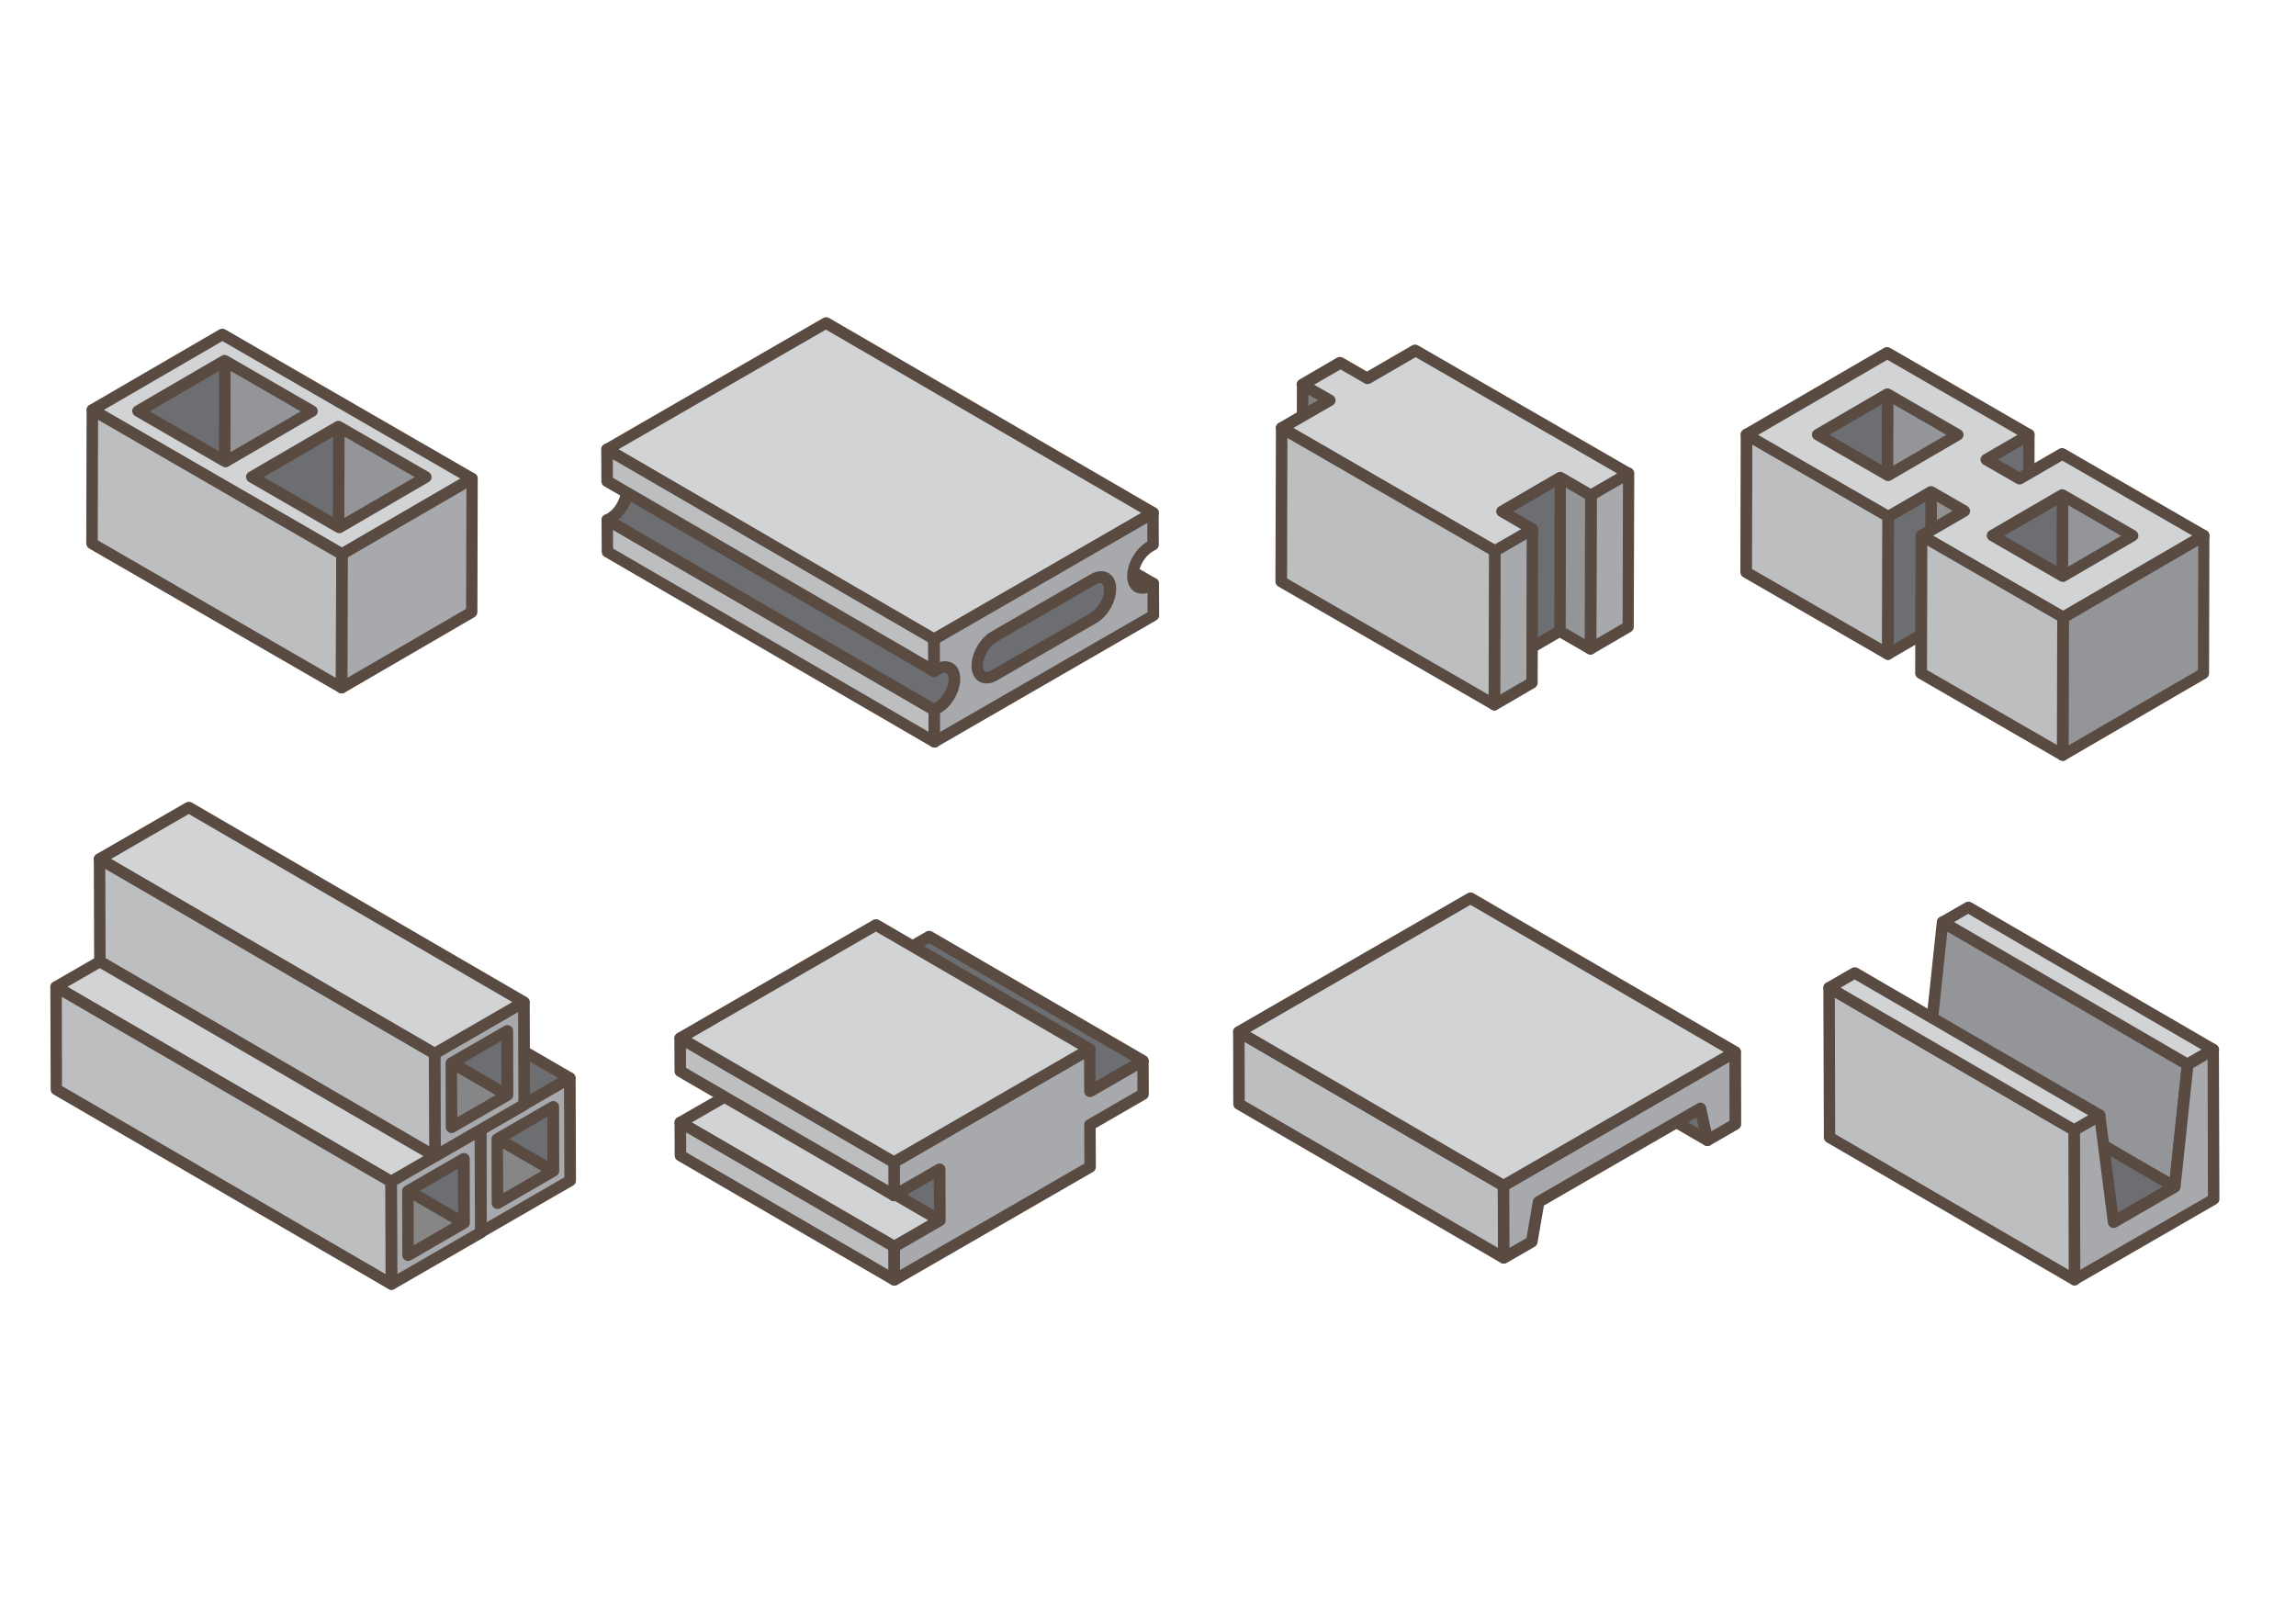 <?xml version="1.0" encoding="utf-8"?>
<!-- Generator: Adobe Illustrator 19.0.0, SVG Export Plug-In . SVG Version: 6.00 Build 0)  -->
<svg xmlns="http://www.w3.org/2000/svg" xmlns:xlink="http://www.w3.org/1999/xlink" version="1.1" id="Layer_1" x="0px"
     y="0px" viewBox="0 0 1400 980" style="enable-background:new 0 0 1400 980;" xml:space="preserve">
<style type="text/css">
	.st0{fill:#FFFFFF;}
	.st1{enable-background:new    ;}
	.st2{fill:#6D6E71;}
	.st3{fill:#594A42;}
	.st4{fill:#D1D3D4;}
	.st5{fill:#BCBEC0;}
	.st6{fill:#A7A9AC;}
	.st7{fill:#939598;}
	.st8{fill:#868687;}
	.st9{fill:#818181;}
	.st10{fill:#929292;}
	.st11{fill:#8D8D8D;}
</style>
    <g>
	
	<g>
		<g>
			<g>
				<g class="st1">
					<g>
						<g>
							<polygon class="st2" points="664.6,665.6 534.2,589.8 566.5,571.1 696.9,646.9        "/>
                            <path class="st3"
                                  d="M664.6,669.1c-0.6,0-1.2-0.2-1.8-0.5l-130.4-75.8c-1.1-0.6-1.7-1.8-1.7-3c0-1.2,0.7-2.4,1.8-3l32.3-18.7         c1.1-0.6,2.4-0.6,3.5,0l130.4,75.8c1.1,0.6,1.7,1.8,1.7,3c0,1.2-0.7,2.4-1.8,3l-32.3,18.7         C665.8,668.9,665.2,669.1,664.6,669.1z M541.2,589.8l123.4,71.7l25.3-14.6l-123.4-71.7L541.2,589.8z"/>
						</g>
					</g>
                    <g>
						<g>
							<polygon class="st2" points="573,744.2 442.7,668.4 442.6,637.2 573,713        "/>
                            <path class="st3"
                                  d="M573.1,747.7C573.1,747.7,573.1,747.7,573.1,747.7c-0.6,0-1.2-0.2-1.8-0.5l-130.4-75.8         c-1.1-0.6-1.7-1.8-1.7-3l-0.1-31.3c0-1.3,0.7-2.4,1.8-3c1.1-0.6,2.4-0.6,3.5,0l130.4,75.8c1.1,0.6,1.7,1.8,1.7,3l0.1,30.9         c0,0.1,0,0.3,0,0.4C576.6,746.2,575,747.7,573.1,747.7z M446.2,666.4l123.4,71.7l-0.1-23.1l-123.4-71.7L446.2,666.4z"/>
						</g>
					</g>
                    <g>
						<g>
							<polygon class="st4" points="545.2,760.3 414.9,684.5 442.7,668.4 573,744.2        "/>
                            <path class="st3"
                                  d="M545.2,763.8c-0.6,0-1.2-0.2-1.8-0.5l-130.4-75.8c-1.1-0.6-1.7-1.8-1.7-3c0-1.2,0.7-2.4,1.8-3l27.8-16         c1.1-0.6,2.4-0.6,3.5,0l130.4,75.8c1.1,0.6,1.7,1.8,1.7,3c0,1.2-0.7,2.4-1.8,3l-27.8,16C546.5,763.6,545.8,763.8,545.2,763.8         z M421.8,684.5l123.4,71.7l20.8-12l-123.4-71.7L421.8,684.5z"/>
						</g>
					</g>
                    <g>
						<g>
							<polygon class="st5" points="545.3,780.5 414.9,704.7 414.9,684.5 545.2,760.3        "/>
                            <path class="st3"
                                  d="M545.3,784C545.3,784,545.3,784,545.3,784c-0.6,0-1.2-0.2-1.8-0.5l-130.4-75.8c-1.1-0.6-1.7-1.8-1.7-3         l-0.1-20.2c0-1.3,0.7-2.4,1.8-3c1.1-0.6,2.4-0.6,3.5,0L547,757.2c1.1,0.6,1.7,1.8,1.7,3l0.1,19.9c0,0.1,0,0.3,0,0.4         C548.8,782.4,547.3,784,545.3,784z M418.4,702.7l123.4,71.7l0-12.1l-123.4-71.7L418.4,702.7z"/>
						</g>
					</g>
                    <g>
						<g>
							<polygon class="st6"
                                     points="664.5,639.8 664.6,665.6 696.9,646.9 697,667.1 664.6,685.8 664.7,711.6 636.9,727.6          573.1,764.5 545.3,780.5 545.2,760.3 573,744.2 573,713 545.2,729 545.1,708.8 572.9,692.7 636.7,655.9        "/>
                            <path class="st3"
                                  d="M545.3,784c-0.6,0-1.2-0.2-1.7-0.5c-1.1-0.6-1.8-1.8-1.8-3l-0.1-20.2c0-1.3,0.7-2.4,1.8-3l26-15         l-0.1-23.2l-22.6,13c-1.1,0.6-2.4,0.6-3.5,0c-1.1-0.6-1.8-1.8-1.8-3l-0.1-20.2c0-1.3,0.7-2.4,1.8-3l119.4-68.9         c1.1-0.6,2.4-0.6,3.5,0c1.1,0.6,1.8,1.8,1.8,3l0.1,19.7l27.1-15.6c1.1-0.6,2.4-0.6,3.5,0c1.1,0.6,1.8,1.8,1.8,3l0.1,20.2         c0,1.3-0.7,2.4-1.8,3l-30.6,17.7l0.1,23.7c0,1.3-0.7,2.4-1.8,3l-119.4,68.9C546.5,783.9,545.9,784,545.3,784z M548.8,762.3         l0,12.2l112.4-64.9l-0.1-23.7c0-1.3,0.7-2.4,1.8-3l30.6-17.7l0-12.2l-27.1,15.6c-1.1,0.6-2.4,0.6-3.5,0         c-1.1-0.6-1.8-1.8-1.8-3l-0.1-19.7l-112.4,64.9l0,12.2l22.6-13c1.1-0.6,2.4-0.6,3.5,0c1.1,0.6,1.8,1.8,1.8,3l0.1,31.3         c0,1.3-0.7,2.4-1.8,3L548.8,762.3z"/>
						</g>
					</g>
                    <g>
						<g>
							<polygon class="st5" points="545.2,729 414.8,653.2 414.7,633 545.1,708.8        "/>
                            <path class="st3"
                                  d="M545.2,732.5C545.2,732.5,545.2,732.5,545.2,732.5c-0.6,0-1.2-0.2-1.8-0.5L413,656.3         c-1.1-0.6-1.7-1.8-1.7-3l-0.1-20.2c0-1.3,0.7-2.4,1.8-3c1.1-0.6,2.4-0.6,3.5,0l130.4,75.8c1.1,0.6,1.7,1.8,1.7,3l0.1,19.9         c0,0.1,0,0.3,0,0.4C548.7,731,547.1,732.5,545.2,732.5z M418.3,651.2l123.4,71.7l0-12.1l-123.4-71.7L418.3,651.2z"/>
						</g>
					</g>
                    <g>
						<polygon class="st4"
                                 points="534.1,564.1 506.3,580.1 442.5,617 414.7,633 545.1,708.8 572.9,692.7 636.7,655.9 664.5,639.8               "/>
                        <path class="st3"
                              d="M545.1,712.3c-0.6,0-1.2-0.2-1.8-0.5L413,636c-1.1-0.6-1.7-1.8-1.7-3c0-1.2,0.7-2.4,1.8-3L532.4,561        c1.1-0.6,2.4-0.6,3.5,0l130.4,75.8c1.1,0.6,1.7,1.8,1.7,3c0,1.2-0.7,2.4-1.8,3l-119.4,68.9        C546.3,712.1,545.7,712.3,545.1,712.3z M421.7,633l123.4,71.7l112.4-64.9l-123.4-71.7L421.7,633z"/>
					</g>
				</g>
			</g>
            <g>
				<g class="st1">
					<g>
						<g>
							<polygon class="st2" points="1288.6,745.3 1139.2,658.4 1176.6,636.8 1326,723.7        "/>
                            <path class="st3"
                                  d="M1288.6,748.8c-0.6,0-1.2-0.2-1.8-0.5l-149.4-86.8c-1.1-0.6-1.7-1.8-1.7-3c0-1.2,0.7-2.4,1.8-3         l37.4-21.6c1.1-0.6,2.4-0.6,3.5,0l149.4,86.8c1.1,0.6,1.7,1.8,1.7,3c0,1.2-0.7,2.4-1.8,3l-37.4,21.6         C1289.8,748.6,1289.2,748.8,1288.6,748.8z M1146.2,658.4l142.4,82.8l30.4-17.6l-142.4-82.8L1146.2,658.4z"/>
						</g>
					</g>
                    <g>
						<g>
							<polygon class="st7" points="1326,723.7 1176.6,636.8 1184.5,562.3 1334,649.1        "/>
                            <path class="st3"
                                  d="M1326,727.2c-0.6,0-1.2-0.2-1.8-0.5l-149.4-86.8c-1.2-0.7-1.9-2-1.7-3.4l7.9-74.5         c0.1-1.2,0.8-2.2,1.9-2.8c1.1-0.5,2.3-0.5,3.3,0.1l149.4,86.8c1.2,0.7,1.9,2,1.7,3.4l-7.9,74.5c-0.1,1.2-0.8,2.2-1.9,2.8         C1327.1,727.1,1326.6,727.2,1326,727.2z M1180.3,635l142.8,83l7.1-66.9l-142.8-83L1180.3,635z"/>
						</g>
					</g>
                    <g>
						<g>
							<polygon class="st4" points="1334,649.1 1184.5,562.3 1200.2,553.3 1349.6,640.1        "/>
                            <path class="st3"
                                  d="M1334,652.6c-0.6,0-1.2-0.2-1.8-0.5l-149.4-86.8c-1.1-0.6-1.7-1.8-1.7-3c0-1.2,0.7-2.4,1.8-3l15.6-9         c1.1-0.6,2.4-0.6,3.5,0l149.4,86.8c1.1,0.6,1.7,1.8,1.7,3c0,1.2-0.7,2.4-1.8,3l-15.6,9C1335.2,652.5,1334.6,652.6,1334,652.6         z M1191.5,562.3l142.4,82.8l8.6-5l-142.4-82.8L1191.5,562.3z"/>
						</g>
					</g>
                    <g>
						<g>
							<polygon class="st6"
                                     points="1349.6,640.1 1349.8,731.4 1264.9,780.4 1264.7,689.1 1280.3,680.1 1288.6,745.3 1326,723.7          1334,649.1        "/>
                            <path class="st3"
                                  d="M1264.9,783.9c-0.6,0-1.2-0.2-1.7-0.5c-1.1-0.6-1.8-1.8-1.8-3l-0.3-91.3c0-1.3,0.7-2.4,1.8-3l15.6-9         c1-0.6,2.3-0.6,3.3-0.1c1,0.5,1.8,1.5,1.9,2.7l7.7,59.9l31.3-18.1l7.7-72.8c0.1-1.1,0.8-2.1,1.7-2.7l15.6-9         c1.1-0.6,2.4-0.6,3.5,0c1.1,0.6,1.8,1.8,1.8,3l0.3,91.3c0,1.3-0.7,2.4-1.8,3l-84.9,49         C1266.2,783.8,1265.5,783.9,1264.9,783.9z M1268.2,691.2l0.2,83.2l77.9-45l-0.2-83.2l-8.8,5.1l-7.7,72.8         c-0.1,1.1-0.8,2.1-1.7,2.7l-37.4,21.6c-1,0.6-2.3,0.6-3.3,0.1c-1-0.5-1.8-1.5-1.9-2.7l-7.7-59.9L1268.2,691.2z"/>
						</g>
					</g>
                    <g>
						<g>
							<polygon class="st5" points="1264.9,780.4 1115.5,693.6 1115.3,602.3 1264.7,689.1        "/>
                            <path class="st3"
                                  d="M1265,783.9C1265,783.9,1265,783.9,1265,783.9c-0.6,0-1.2-0.2-1.8-0.5l-149.4-86.8         c-1.1-0.6-1.7-1.8-1.7-3l-0.3-91.3c0-1.3,0.7-2.4,1.8-3c1.1-0.6,2.4-0.6,3.5,0l149.4,86.8c1.1,0.6,1.7,1.8,1.7,3l0.3,90.9         c0,0.1,0,0.3,0,0.4C1268.5,782.4,1266.9,783.9,1265,783.9z M1119,691.6l142.4,82.8l-0.2-83.2l-142.4-82.8L1119,691.6z"/>
						</g>
					</g>
                    <g>
						<g>
							<polygon class="st4" points="1264.7,689.1 1115.3,602.3 1130.9,593.3 1280.3,680.1        "/>
                            <path class="st3"
                                  d="M1264.7,692.6c-0.6,0-1.2-0.2-1.8-0.5l-149.4-86.8c-1.1-0.6-1.7-1.8-1.7-3c0-1.2,0.7-2.4,1.8-3l15.6-9         c1.1-0.6,2.4-0.6,3.5,0l149.4,86.8c1.1,0.6,1.7,1.8,1.7,3c0,1.2-0.7,2.4-1.8,3l-15.6,9         C1265.9,692.5,1265.3,692.6,1264.7,692.6z M1122.3,602.3l142.4,82.8l8.6-5l-142.4-82.8L1122.3,602.3z"/>
						</g>
					</g>
				</g>
			</g>
            <g>
				<g>
					<g class="st1">
						<g>
							<g>
								<polygon class="st8" points="303.3,733.8 99,615.1 133.1,595.4 337.4,714.1         "/>
                                <path class="st3"
                                      d="M303.3,737.3c-0.6,0-1.2-0.2-1.8-0.5L97.2,618.1c-1.1-0.6-1.7-1.8-1.7-3c0-1.2,0.7-2.4,1.8-3l34.1-19.7          c1.1-0.6,2.4-0.6,3.5,0l204.3,118.7c1.1,0.6,1.7,1.8,1.7,3c0,1.2-0.7,2.4-1.8,3l-34.1,19.7          C304.5,737.2,303.9,737.3,303.3,737.3z M106,615.1l197.3,114.7l27.1-15.7L133.1,599.4L106,615.1z"/>
							</g>
						</g>
                        <g>
							<g>
								<polygon class="st2" points="337.4,714.1 133.1,595.4 133,556.2 337.3,675         "/>
                                <path class="st3"
                                      d="M337.4,717.6C337.4,717.6,337.4,717.6,337.4,717.6c-0.6,0-1.2-0.2-1.8-0.5L131.3,598.4          c-1.1-0.6-1.7-1.8-1.7-3l-0.1-39.2c0-1.3,0.7-2.4,1.8-3c1.1-0.6,2.4-0.6,3.5,0l204.3,118.7c1.1,0.6,1.7,1.8,1.7,3l0.1,38.8          c0,0.1,0,0.3,0,0.4C340.9,716.1,339.4,717.6,337.4,717.6z M136.6,593.4l197.3,114.7l-0.1-31.1L136.5,562.3L136.6,593.4z"/>
							</g>
						</g>
                        <g>
							<g>
								<path class="st6"
                                      d="M293,688.8l54.4-31.4l0.2,62.5l-54.4,31.4L293,688.8z M337.4,714.1l-0.1-39.2l-34.1,19.7l0.1,39.2          L337.4,714.1"/>
                                <path class="st3"
                                      d="M293.2,754.9c-0.6,0-1.2-0.2-1.7-0.5c-1.1-0.6-1.8-1.8-1.8-3l-0.2-62.5c0-1.3,0.7-2.4,1.8-3l54.4-31.4          c1.1-0.6,2.4-0.6,3.5,0c1.1,0.6,1.8,1.8,1.8,3l0.2,62.5c0,1.3-0.7,2.4-1.8,3l-54.4,31.4          C294.4,754.7,293.8,754.9,293.2,754.9z M296.5,690.9l0.2,54.5l47.4-27.4l-0.2-54.5L296.5,690.9z M303.3,737.3          c-0.6,0-1.2-0.2-1.7-0.5c-1.1-0.6-1.8-1.8-1.8-3l-0.1-39.2c0-1.3,0.7-2.4,1.8-3l34.1-19.7c1.1-0.6,2.4-0.6,3.5,0          c1.1,0.6,1.8,1.8,1.8,3l0.1,39.2c0,1.3-0.7,2.4-1.8,3l-34.1,19.7C304.5,737.2,303.9,737.3,303.3,737.3z M306.7,696.7          l0.1,31.1l27.1-15.7l-0.1-31.1L306.7,696.7z"/>
							</g>
						</g>
                        <g>
							<g>
								<polygon class="st2" points="293,688.8 88.7,570.1 143.1,538.7 347.4,657.4         "/>
                                <path class="st3"
                                      d="M293,692.3c-0.6,0-1.2-0.2-1.8-0.5L86.9,573.1c-1.1-0.6-1.7-1.8-1.7-3c0-1.2,0.7-2.4,1.8-3l54.4-31.4          c1.1-0.6,2.4-0.6,3.5,0l204.3,118.7c1.1,0.6,1.7,1.8,1.7,3c0,1.2-0.7,2.4-1.8,3l-54.4,31.4          C294.2,692.2,293.6,692.3,293,692.3z M95.7,570.1L293,684.8l47.4-27.4L143.1,542.7L95.7,570.1z"/>
							</g>
						</g>
                        <g>
							<g>
								<polygon class="st9" points="293.2,751.4 88.9,632.6 88.7,570.1 293,688.8         "/>
                                <path class="st3"
                                      d="M293.2,754.9C293.2,754.9,293.2,754.9,293.2,754.9c-0.6,0-1.2-0.2-1.8-0.5L87.1,635.7          c-1.1-0.6-1.7-1.8-1.7-3l-0.2-62.5c0-1.3,0.7-2.4,1.8-3c1.1-0.6,2.4-0.6,3.5,0l204.3,118.7c1.1,0.6,1.7,1.8,1.7,3l0.2,62.2          c0,0.1,0,0.3,0,0.4C296.7,753.3,295.1,754.9,293.2,754.9z M92.4,630.6l197.3,114.7l-0.2-54.4L92.2,576.2L92.4,630.6z"/>
							</g>
						</g>
					</g>
				</g>
                <g>
					<g class="st1">
						<g>
							<g>
								<polygon class="st8" points="248.8,765.5 44.5,646.8 78.6,627.1 282.9,745.8         "/>
                                <path class="st3"
                                      d="M248.8,769c-0.6,0-1.2-0.2-1.8-0.5L42.7,649.8c-1.1-0.6-1.7-1.8-1.7-3c0-1.2,0.7-2.4,1.8-3l34.1-19.7          c1.1-0.6,2.4-0.6,3.5,0l204.3,118.7c1.1,0.6,1.7,1.8,1.7,3c0,1.2-0.7,2.4-1.8,3l-34.1,19.7C250,768.9,249.4,769,248.8,769z           M51.5,646.8l197.3,114.7l27.1-15.7L78.6,631.1L51.5,646.8z"/>
							</g>
						</g>
                        <g>
							<g>
								<polygon class="st2" points="282.9,745.8 78.6,627.1 78.5,587.9 282.8,706.7         "/>
                                <path class="st3"
                                      d="M282.9,749.3C282.9,749.3,282.9,749.3,282.9,749.3c-0.6,0-1.2-0.2-1.8-0.5L76.8,630.1          c-1.1-0.6-1.7-1.8-1.7-3L75,587.9c0-1.3,0.7-2.4,1.8-3c1.1-0.6,2.4-0.6,3.5,0l204.3,118.7c1.1,0.6,1.7,1.8,1.7,3l0.1,38.8          c0,0.1,0,0.3,0,0.4C286.4,747.8,284.8,749.3,282.9,749.3z M82.1,625.1l197.3,114.7l-0.1-31.1L82,594L82.1,625.1z"/>
							</g>
						</g>
                        <g>
							<g>
								<path class="st6"
                                      d="M238.5,720.5l54.4-31.4l0.2,62.5l-54.4,31.4L238.5,720.5z M282.9,745.8l-0.1-39.2l-34.1,19.7l0.1,39.2          L282.9,745.8"/>
                                <path class="st3"
                                      d="M238.7,786.6c-0.6,0-1.2-0.2-1.7-0.5c-1.1-0.6-1.8-1.8-1.8-3l-0.2-62.5c0-1.3,0.7-2.4,1.8-3l54.4-31.4          c1.1-0.6,2.4-0.6,3.5,0c1.1,0.6,1.8,1.8,1.8,3l0.2,62.5c0,1.3-0.7,2.4-1.8,3l-54.4,31.4          C239.9,786.4,239.3,786.6,238.7,786.6z M242,722.5l0.2,54.5l47.4-27.4l-0.2-54.5L242,722.5z M248.8,769          c-0.6,0-1.2-0.2-1.7-0.5c-1.1-0.6-1.8-1.8-1.8-3l-0.1-39.2c0-1.3,0.7-2.4,1.8-3l34.1-19.7c1.1-0.6,2.4-0.6,3.5,0          c1.1,0.6,1.8,1.8,1.8,3l0.1,39.2c0,1.3-0.7,2.4-1.8,3l-34.1,19.7C250,768.9,249.4,769,248.8,769z M252.2,728.4l0.1,31.1          l27.1-15.7l-0.1-31.1L252.2,728.4z"/>
							</g>
						</g>
                        <g>
							<g>
								<polygon class="st4" points="238.5,720.5 34.2,601.8 88.6,570.4 292.9,689.1         "/>
                                <path class="st3"
                                      d="M238.5,724c-0.6,0-1.2-0.2-1.8-0.5L32.4,604.8c-1.1-0.6-1.7-1.8-1.7-3c0-1.2,0.7-2.4,1.8-3l54.4-31.4          c1.1-0.6,2.4-0.6,3.5,0l204.3,118.7c1.1,0.6,1.7,1.8,1.7,3c0,1.2-0.7,2.4-1.8,3l-54.4,31.4C239.7,723.9,239.1,724,238.5,724          z M41.1,601.8l197.3,114.7l47.4-27.4L88.6,574.4L41.1,601.8z"/>
							</g>
						</g>
                        <g>
							<g>
								<polygon class="st5" points="238.7,783.1 34.3,664.3 34.2,601.8 238.5,720.5         "/>
                                <path class="st3"
                                      d="M238.7,786.6C238.7,786.6,238.7,786.6,238.7,786.6c-0.6,0-1.2-0.2-1.8-0.5L32.6,667.4          c-1.1-0.6-1.7-1.8-1.7-3l-0.2-62.5c0-1.3,0.7-2.4,1.8-3c1.1-0.6,2.4-0.6,3.5,0l204.3,118.7c1.1,0.6,1.7,1.8,1.7,3l0.2,62.2          c0,0.1,0,0.3,0,0.4C242.2,785,240.6,786.6,238.7,786.6z M37.8,662.3L235.1,777l-0.2-54.4L37.7,607.9L37.8,662.3z"/>
							</g>
						</g>
					</g>
				</g>
                <g>
					<g class="st1">
						<g>
							<g>
								<polygon class="st8" points="275.3,687.5 71,568.8 105.1,549.1 309.4,667.8         "/>
                                <path class="st3"
                                      d="M275.3,691c-0.6,0-1.2-0.2-1.8-0.5L69.2,571.8c-1.1-0.6-1.7-1.8-1.7-3c0-1.2,0.7-2.4,1.8-3l34.1-19.7          c1.1-0.6,2.4-0.6,3.5,0l204.3,118.7c1.1,0.6,1.7,1.8,1.7,3c0,1.2-0.7,2.4-1.8,3l-34.1,19.7C276.5,690.9,275.9,691,275.3,691          z M78,568.8l197.3,114.7l27.1-15.7L105.1,553.1L78,568.8z"/>
							</g>
						</g>
                        <g>
							<g>
								<polygon class="st2" points="309.4,667.8 105.1,549.1 105,509.9 309.3,628.7         "/>
                                <path class="st3"
                                      d="M309.4,671.3C309.4,671.3,309.4,671.3,309.4,671.3c-0.6,0-1.2-0.2-1.8-0.5L103.3,552.1          c-1.1-0.6-1.7-1.8-1.7-3l-0.1-39.2c0-1.3,0.7-2.4,1.8-3c1.1-0.6,2.4-0.6,3.5,0l204.3,118.7c1.1,0.6,1.7,1.8,1.7,3l0.1,38.8          c0,0.1,0,0.3,0,0.4C312.9,669.8,311.4,671.3,309.4,671.3z M108.6,547.1l197.3,114.7l-0.1-31.1L108.5,516L108.6,547.1z"/>
							</g>
						</g>
                        <g>
							<g>
								<path class="st6"
                                      d="M265,642.5l54.4-31.4l0.2,62.5l-54.4,31.4L265,642.5z M309.4,667.8l-0.1-39.2l-34.1,19.7l0.1,39.2          L309.4,667.8"/>
                                <path class="st3"
                                      d="M265.2,708.6c-0.6,0-1.2-0.2-1.7-0.5c-1.1-0.6-1.8-1.8-1.8-3l-0.2-62.5c0-1.3,0.7-2.4,1.8-3l54.4-31.4          c1.1-0.6,2.4-0.6,3.5,0c1.1,0.6,1.8,1.8,1.8,3l0.2,62.5c0,1.3-0.7,2.4-1.8,3l-54.4,31.4          C266.4,708.4,265.8,708.6,265.2,708.6z M268.5,644.5l0.2,54.5l47.4-27.4l-0.2-54.5L268.5,644.5z M275.3,691          c-0.6,0-1.2-0.2-1.7-0.5c-1.1-0.6-1.8-1.8-1.8-3l-0.1-39.2c0-1.3,0.7-2.4,1.8-3l34.1-19.7c1.1-0.6,2.4-0.6,3.5,0          c1.1,0.6,1.8,1.8,1.8,3l0.1,39.2c0,1.3-0.7,2.4-1.8,3l-34.1,19.7C276.5,690.9,275.9,691,275.3,691z M278.7,650.4l0.1,31.1          l27.1-15.7l-0.1-31.1L278.7,650.4z"/>
							</g>
						</g>
                        <g>
							<g>
								<polygon class="st4" points="265,642.5 60.7,523.8 115.1,492.4 319.4,611.1         "/>
                                <path class="st3"
                                      d="M265,646c-0.6,0-1.2-0.2-1.8-0.5L58.9,526.8c-1.1-0.6-1.7-1.8-1.7-3c0-1.2,0.7-2.4,1.8-3l54.4-31.4          c1.1-0.6,2.4-0.6,3.5,0l204.3,118.7c1.1,0.6,1.7,1.8,1.7,3c0,1.2-0.7,2.4-1.8,3l-54.4,31.4C266.2,645.9,265.6,646,265,646z           M67.7,523.8L265,638.5l47.4-27.4L115.1,496.4L67.7,523.8z"/>
							</g>
						</g>
                        <g>
							<g>
								<polygon class="st5" points="265.2,705.1 60.9,586.3 60.7,523.8 265,642.5         "/>
                                <path class="st3"
                                      d="M265.2,708.6C265.2,708.6,265.2,708.6,265.2,708.6c-0.6,0-1.2-0.2-1.8-0.5L59.1,589.4          c-1.1-0.6-1.7-1.8-1.7-3l-0.2-62.5c0-1.3,0.7-2.4,1.8-3c1.1-0.6,2.4-0.6,3.5,0l204.3,118.7c1.1,0.6,1.7,1.8,1.7,3l0.2,62.2          c0,0.1,0,0.3,0,0.4C268.7,707,267.1,708.6,265.2,708.6z M64.4,584.3L261.7,699l-0.2-54.4L64.2,529.9L64.4,584.3z"/>
							</g>
						</g>
					</g>
				</g>
			</g>
            <g>
				<g class="st1">
					<g>
						<g>
							<polygon class="st2" points="1041.1,695.4 879.7,601.6 875.4,582.2 1036.8,676        "/>
                            <path class="st3"
                                  d="M1041.1,698.9c-0.6,0-1.2-0.2-1.8-0.5l-161.4-93.8c-0.8-0.5-1.4-1.3-1.7-2.3l-4.3-19.4         c-0.3-1.4,0.2-2.8,1.4-3.6c1.1-0.8,2.6-0.9,3.8-0.2l161.4,93.8c0.8,0.5,1.4,1.3,1.7,2.3l4.2,19c0.1,0.4,0.2,0.7,0.2,1.1         C1044.6,697.3,1043,698.9,1041.1,698.9C1041.1,698.9,1041.1,698.9,1041.1,698.9z M882.8,599.3l153.2,89l-2.2-10.1l-153.2-89         L882.8,599.3z"/>
						</g>
					</g>
                    <g>
						<polygon class="st5"
                                 points="916.9,745.2 916.8,723 755.4,629.3 755.5,651.4 755.5,673.3 916.9,767.1       "/>
                        <path class="st3"
                              d="M916.9,770.6c-0.6,0-1.2-0.2-1.8-0.5l-161.4-93.8c-1.1-0.6-1.7-1.8-1.7-3l-0.1-44c0-1.3,0.7-2.4,1.8-3        c1.1-0.6,2.4-0.6,3.5,0L918.6,720c1.1,0.6,1.7,1.8,1.7,3l0.1,44c0,1.3-0.7,2.4-1.8,3C918.1,770.4,917.5,770.6,916.9,770.6z         M759,671.3L913.4,761l-0.1-35.9l-154.4-89.7L759,671.3z"/>
					</g>
                    <g>
						<g>
							<polygon class="st6"
                                     points="1058,641.5 1058,663.7 1058.1,685.6 1041.1,695.4 1036.8,676 938.1,733 933.9,757.2          916.9,767.1 916.9,745.2 916.8,723 942.3,708.3 1032.5,656.3        "/>
                            <path class="st3"
                                  d="M916.9,770.6c-0.6,0-1.2-0.2-1.7-0.5c-1.1-0.6-1.8-1.8-1.8-3l-0.1-44c0-1.3,0.7-2.4,1.8-3l141.2-81.5         c1.1-0.6,2.4-0.6,3.5,0c1.1,0.6,1.8,1.8,1.8,3l0.1,44c0,1.3-0.7,2.4-1.8,3l-17,9.8c-1,0.6-2.1,0.6-3.2,0.2         c-1-0.5-1.8-1.4-2-2.5l-3.2-14.7l-93.1,53.8l-3.9,22.7c-0.2,1-0.8,1.9-1.7,2.4l-17,9.8C918.1,770.4,917.5,770.6,916.9,770.6z          M920.3,725.1l0.1,35.9l10.4-6l3.9-22.7c0.2-1,0.8-1.9,1.7-2.4l98.7-57c1-0.6,2.1-0.6,3.2-0.2c1,0.5,1.8,1.4,2,2.5l3.2,14.7         l11.1-6.4l-0.1-35.9L920.3,725.1z"/>
						</g>
					</g>
                    <g>
						<polygon class="st4"
                                 points="896.6,547.7 871.1,562.5 780.9,614.5 755.4,629.3 916.8,723 942.3,708.3 1032.5,656.3         1058,641.5       "/>
                        <path class="st3"
                              d="M916.8,726.5c-0.6,0-1.2-0.2-1.8-0.5l-161.4-93.8c-1.1-0.6-1.7-1.8-1.7-3c0-1.2,0.7-2.4,1.8-3l141.2-81.5        c1.1-0.6,2.4-0.6,3.5,0l161.4,93.8c1.1,0.6,1.7,1.8,1.7,3c0,1.2-0.7,2.4-1.8,3l-141.2,81.5C918,726.4,917.4,726.5,916.8,726.5        z M762.4,629.3L916.8,719l134.2-77.5l-154.4-89.7L762.4,629.3z"/>
					</g>
				</g>
			</g>
		</g>
        <g>
			<g>
				<g class="st1">
					<g>
						<g>
							<polygon class="st9" points="810.9,244 810.6,337.7 794.1,328.2 794.4,234.5        "/>
                            <path class="st3"
                                  d="M810.6,341.2c-0.6,0-1.2-0.2-1.8-0.5l-16.5-9.5c-1.1-0.6-1.8-1.8-1.8-3l0.3-93.7c0-1.2,0.7-2.4,1.8-3         c1.1-0.6,2.4-0.6,3.5,0l16.5,9.5c1.1,0.6,1.8,1.8,1.8,3l-0.3,93.7c0,1.2-0.7,2.4-1.8,3C811.8,341.1,811.2,341.2,810.6,341.2z          M797.6,326.2l9.5,5.5l0.2-85.7l-9.5-5.5L797.6,326.2z"/>
						</g>
					</g>
                    <g>
						<g>
							<polygon class="st6" points="993.1,288.5 992.9,382.3 969.8,395.7 970.1,301.9        "/>
                            <path class="st3"
                                  d="M969.8,399.2c-0.6,0-1.2-0.2-1.8-0.5c-1.1-0.6-1.8-1.8-1.8-3l0.3-93.7c0-1.2,0.7-2.4,1.7-3l23-13.4         c1.1-0.6,2.4-0.6,3.5,0c1.1,0.6,1.8,1.8,1.8,3l-0.3,93.7c0,1.2-0.7,2.4-1.7,3l-23,13.4C971,399,970.4,399.2,969.8,399.2z          M973.6,303.9l-0.2,85.6l16-9.3l0.2-85.6L973.6,303.9z"/>
						</g>
					</g>
                    <g>
						<g>
							<polygon class="st7" points="970.1,301.9 969.8,395.7 951.1,384.9 951.4,291.1        "/>
                            <path class="st3"
                                  d="M969.8,399.2c-0.6,0-1.2-0.2-1.8-0.5l-18.7-10.8c-1.1-0.6-1.8-1.8-1.8-3l0.3-93.7c0-1.2,0.7-2.4,1.8-3         c1.1-0.6,2.4-0.6,3.5,0l18.7,10.8c1.1,0.6,1.8,1.8,1.8,3l-0.3,93.7c0,1.2-0.7,2.4-1.8,3C971,399,970.4,399.2,969.8,399.2z          M954.6,382.9l11.7,6.8l0.2-85.7l-11.7-6.8L954.6,382.9z"/>
						</g>
					</g>
                    <g>
						<g>
							<polygon class="st2" points="951.4,291.1 951.1,384.9 915.5,405.6 915.8,311.8        "/>
                            <path class="st3"
                                  d="M915.5,409.1c-0.6,0-1.2-0.2-1.8-0.5c-1.1-0.6-1.8-1.8-1.8-3l0.3-93.7c0-1.2,0.7-2.4,1.7-3l35.6-20.7         c1.1-0.6,2.4-0.6,3.5,0c1.1,0.6,1.8,1.8,1.8,3l-0.3,93.7c0,1.2-0.7,2.4-1.7,3l-35.6,20.7         C916.8,408.9,916.1,409.1,915.5,409.1z M919.3,313.8l-0.2,85.6l28.6-16.6l0.2-85.6L919.3,313.8z"/>
						</g>
					</g>
                    <g>
						<g>
							<polygon class="st6" points="934.5,322.6 934.2,416.4 911.2,429.8 911.4,336        "/>
                            <path class="st3"
                                  d="M911.2,433.3c-0.6,0-1.2-0.2-1.8-0.5c-1.1-0.6-1.8-1.8-1.8-3l0.3-93.7c0-1.2,0.7-2.4,1.7-3l23-13.4         c1.1-0.6,2.4-0.6,3.5,0c1.1,0.6,1.8,1.8,1.8,3l-0.3,93.7c0,1.2-0.7,2.4-1.7,3l-23,13.4C912.4,433.1,911.8,433.3,911.2,433.3z          M914.9,338l-0.2,85.6l16-9.3l0.2-85.6L914.9,338z"/>
						</g>
					</g>
                    <g>
						<g>
							<polygon class="st4"
                                     points="993.1,288.5 970.1,301.9 951.4,291.1 915.8,311.8 934.5,322.6 911.4,336 874.8,314.9          818.2,282.2 781.6,261 810.9,244 794.4,234.5 817.4,221.1 833.9,230.6 863.3,213.6 899.9,234.7 956.5,267.4        "/>
                            <path class="st3"
                                  d="M911.4,339.5c-0.6,0-1.2-0.2-1.8-0.5l-129.9-75c-1.1-0.6-1.7-1.8-1.8-3c0-1.2,0.7-2.4,1.7-3l24.1-14         l-11.3-6.5c-1.1-0.6-1.7-1.8-1.8-3c0-1.2,0.7-2.4,1.7-3l23-13.4c1.1-0.6,2.4-0.6,3.5,0l14.7,8.5l27.6-16         c1.1-0.6,2.4-0.6,3.5,0l129.9,75c1.1,0.6,1.7,1.8,1.8,3c0,1.2-0.7,2.4-1.7,3l-23,13.4c-1.1,0.6-2.4,0.6-3.5,0l-16.9-9.8         l-28.6,16.6l13.4,7.8c1.1,0.6,1.7,1.8,1.8,3c0,1.2-0.7,2.4-1.7,3l-23,13.4C912.7,339.3,912,339.5,911.4,339.5z M788.6,261         L911.4,332l16.1-9.3l-13.4-7.8c-1.1-0.6-1.7-1.8-1.8-3c0-1.2,0.7-2.4,1.7-3l35.6-20.7c1.1-0.6,2.4-0.6,3.5,0l16.9,9.8         l16.1-9.3l-122.9-70.9l-27.6,16c-1.1,0.6-2.4,0.6-3.5,0l-14.7-8.5l-16.1,9.3l11.3,6.5c1.1,0.6,1.7,1.8,1.8,3         c0,1.2-0.7,2.4-1.7,3L788.6,261z"/>
						</g>
					</g>
                    <g>
						<polygon class="st5"
                                 points="874.8,314.9 818.2,282.2 781.6,261 781.3,354.8 817.9,375.9 874.6,408.6 911.2,429.8 911.4,336               "/>
                        <path class="st3"
                              d="M911.2,433.2c-0.6,0-1.2-0.2-1.8-0.5l-129.9-75c-1.1-0.6-1.8-1.8-1.8-3l0.3-93.7c0-1.2,0.7-2.4,1.8-3        c1.1-0.6,2.4-0.6,3.5,0l129.9,75c1.1,0.6,1.8,1.8,1.8,3l-0.3,93.7c0,1.2-0.7,2.4-1.8,3C912.4,433.1,911.8,433.2,911.2,433.2z         M784.8,352.8l122.9,70.9l0.2-85.7l-122.9-70.9L784.8,352.8z"/>
					</g>
				</g>
			</g>
            <g>
				<g class="st1">
					<g>
						<g>
							<polygon class="st7" points="190.4,250.8 190.2,332.3 136.9,301.5 137.1,220        "/>
                            <path class="st3"
                                  d="M190.2,335.8c-0.6,0-1.2-0.2-1.8-0.5l-53.3-30.8c-1.1-0.6-1.8-1.8-1.8-3l0.2-81.5c0-1.2,0.7-2.4,1.8-3         c1.1-0.6,2.4-0.6,3.5,0l53.3,30.8c1.1,0.6,1.8,1.8,1.8,3l-0.2,81.5c0,1.2-0.7,2.4-1.8,3C191.4,335.6,190.8,335.8,190.2,335.8         z M140.4,299.5l46.3,26.7l0.2-73.4l-46.3-26.7L140.4,299.5z"/>
						</g>
					</g>
                    <g>
						<g>
							<polygon class="st2" points="137.1,220 136.9,301.5 84,332.3 84.2,250.8        "/>
                            <path class="st3"
                                  d="M84,335.8c-0.6,0-1.2-0.2-1.8-0.5c-1.1-0.6-1.8-1.8-1.8-3l0.2-81.5c0-1.2,0.7-2.4,1.7-3l52.9-30.8         c1.1-0.6,2.4-0.6,3.5,0c1.1,0.6,1.8,1.8,1.8,3l-0.2,81.5c0,1.2-0.7,2.4-1.7,3l-52.9,30.8C85.2,335.6,84.6,335.8,84,335.8z          M87.7,252.8l-0.2,73.4l45.9-26.7l0.2-73.4L87.7,252.8z"/>
						</g>
					</g>
                    <g>
						<g>
							<polygon class="st7" points="259.9,290.9 259.6,372.4 206.4,341.7 206.6,260.1        "/>
                            <path class="st3"
                                  d="M259.6,375.9c-0.6,0-1.2-0.2-1.8-0.5l-53.3-30.8c-1.1-0.6-1.8-1.8-1.8-3l0.2-81.5c0-1.2,0.7-2.4,1.8-3         c1.1-0.6,2.4-0.6,3.5,0l53.3,30.8c1.1,0.6,1.8,1.8,1.8,3l-0.2,81.5c0,1.2-0.7,2.4-1.8,3C260.8,375.8,260.2,375.9,259.6,375.9         z M209.9,339.6l46.3,26.7l0.2-73.4l-46.3-26.7L209.9,339.6z"/>
						</g>
					</g>
                    <g>
						<g>
							<polygon class="st2" points="206.6,260.1 206.4,341.7 153.4,372.4 153.7,290.9        "/>
                            <path class="st3"
                                  d="M153.4,375.9c-0.6,0-1.2-0.2-1.8-0.5c-1.1-0.6-1.8-1.8-1.8-3l0.2-81.5c0-1.2,0.7-2.4,1.7-3l52.9-30.8         c1.1-0.6,2.4-0.6,3.5,0c1.1,0.6,1.8,1.8,1.8,3l-0.2,81.5c0,1.2-0.7,2.4-1.7,3l-52.9,30.8C154.7,375.8,154,375.9,153.4,375.9z          M157.2,292.9l-0.2,73.4l45.9-26.7l0.2-73.4L157.2,292.9z"/>
						</g>
					</g>
                    <g>
						<g>
							<path class="st4"
                                  d="M135.6,203.9l152.2,87.9l-79.3,46.1L56.3,250L135.6,203.9z M206.9,321.7l52.9-30.8l-53.3-30.8         l-52.9,30.8L206.9,321.7 M137.5,281.5l52.9-30.8L137.1,220l-52.9,30.8L137.5,281.5"/>
                            <path class="st3"
                                  d="M208.6,341.4c-0.6,0-1.2-0.2-1.8-0.5L54.6,253c-1.1-0.6-1.7-1.8-1.8-3c0-1.2,0.7-2.4,1.7-3l79.3-46.1         c1.1-0.6,2.4-0.6,3.5,0l152.2,87.9c1.1,0.6,1.7,1.8,1.8,3c0,1.2-0.7,2.4-1.7,3l-79.3,46.1         C209.8,341.2,209.2,341.4,208.6,341.4z M63.3,250l145.2,83.9l72.3-42l-145.2-83.9L63.3,250z M206.9,325.2         c-0.6,0-1.2-0.2-1.8-0.5l-53.3-30.8c-1.1-0.6-1.7-1.8-1.8-3c0-1.2,0.7-2.4,1.7-3l52.9-30.8c1.1-0.6,2.4-0.6,3.5,0l53.3,30.8         c1.1,0.6,1.7,1.8,1.8,3c0,1.2-0.7,2.4-1.7,3l-52.9,30.8C208.2,325,207.6,325.2,206.9,325.2z M160.7,290.9l46.3,26.7l46-26.7         l-46.3-26.7L160.7,290.9z M137.5,285c-0.6,0-1.2-0.2-1.8-0.5l-53.3-30.8c-1.1-0.6-1.7-1.8-1.8-3c0-1.2,0.7-2.4,1.7-3         l52.9-30.8c1.1-0.6,2.4-0.6,3.5,0l53.3,30.8c1.1,0.6,1.7,1.8,1.8,3c0,1.2-0.7,2.4-1.7,3l-52.9,30.8         C138.7,284.9,138.1,285,137.5,285z M91.2,250.8l46.3,26.7l46-26.7l-46.3-26.7L91.2,250.8z"/>
						</g>
					</g>
                    <g>
						<g>
							<polygon class="st5" points="208.6,337.9 208.4,419.4 56.1,331.5 56.3,250        "/>
                            <path class="st3"
                                  d="M208.4,422.9c-0.6,0-1.2-0.2-1.8-0.5L54.4,334.5c-1.1-0.6-1.8-1.8-1.8-3l0.2-81.5c0-1.2,0.7-2.4,1.8-3         c1.1-0.6,2.4-0.6,3.5,0l152.2,87.9c1.1,0.6,1.8,1.8,1.8,3l-0.2,81.5c0,1.2-0.7,2.4-1.8,3C209.6,422.7,209,422.9,208.4,422.9z          M59.6,329.5l145.2,83.9l0.2-73.4L59.8,256L59.6,329.5z"/>
						</g>
					</g>
                    <g>
						<g>
							<polygon class="st6" points="287.9,291.8 287.6,373.3 208.4,419.4 208.6,337.9        "/>
                            <path class="st3"
                                  d="M208.4,422.9c-0.6,0-1.2-0.2-1.8-0.5c-1.1-0.6-1.8-1.8-1.8-3l0.2-81.5c0-1.2,0.7-2.4,1.7-3l79.3-46.1         c1.1-0.6,2.4-0.6,3.5,0c1.1,0.6,1.8,1.8,1.8,3l-0.2,81.5c0,1.2-0.7,2.4-1.7,3l-79.3,46.1C209.6,422.7,209,422.9,208.4,422.9z          M212.1,339.9l-0.2,73.4l72.3-42l0.2-73.4L212.1,339.9z"/>
						</g>
					</g>
				</g>
			</g>
            <g>
				<g class="st1">
					<g>
						<g>
							<polygon class="st7" points="1193.9,265.1 1193.7,349.1 1150.8,324.3 1151,240.3        "/>
                            <path class="st3"
                                  d="M1193.7,352.6c-0.6,0-1.2-0.2-1.8-0.5l-42.9-24.8c-1.1-0.6-1.8-1.8-1.8-3l0.2-84c0-1.2,0.7-2.4,1.8-3         c1.1-0.6,2.4-0.6,3.5,0l42.9,24.8c1.1,0.6,1.8,1.8,1.8,3l-0.2,84c0,1.2-0.7,2.4-1.8,3         C1194.9,352.4,1194.3,352.6,1193.7,352.6z M1154.3,322.3l35.9,20.7l0.2-75.9l-35.9-20.7L1154.3,322.3z"/>
						</g>
					</g>
                    <g>
						<g>
							<polygon class="st2" points="1151,240.3 1150.8,324.3 1108.1,349.1 1108.4,265.1        "/>
                            <path class="st3"
                                  d="M1108.1,352.6c-0.6,0-1.2-0.2-1.8-0.5c-1.1-0.6-1.8-1.8-1.8-3l0.2-84c0-1.2,0.7-2.4,1.7-3l42.6-24.8         c1.1-0.6,2.4-0.6,3.5,0c1.1,0.6,1.8,1.8,1.8,3l-0.2,84c0,1.2-0.7,2.4-1.7,3l-42.6,24.8         C1109.4,352.4,1108.7,352.6,1108.1,352.6z M1111.9,267.1l-0.2,75.9l35.6-20.7l0.2-75.9L1111.9,267.1z"/>
						</g>
					</g>
                    <g>
						<g>
							<polygon class="st2" points="1237.2,265.1 1237,349.1 1210.9,364.2 1211.1,280.3        "/>
                            <path class="st3"
                                  d="M1210.9,367.7c-0.6,0-1.2-0.2-1.8-0.5c-1.1-0.6-1.8-1.8-1.8-3l0.2-84c0-1.2,0.7-2.4,1.7-3l26.1-15.2         c1.1-0.6,2.4-0.6,3.5,0c1.1,0.6,1.8,1.8,1.8,3l-0.2,84c0,1.2-0.7,2.4-1.7,3l-26.1,15.2         C1212.1,367.6,1211.5,367.7,1210.9,367.7z M1214.6,282.3l-0.2,75.9l19.1-11.1l0.2-75.9L1214.6,282.3z"/>
						</g>
					</g>
                    <g>
						<g>
							<polygon class="st10" points="1197.8,311.5 1197.6,395.5 1177.3,383.8 1177.5,299.8        "/>
                            <path class="st3"
                                  d="M1197.6,399c-0.6,0-1.2-0.2-1.8-0.5l-20.3-11.7c-1.1-0.6-1.8-1.8-1.8-3l0.2-84c0-1.2,0.7-2.4,1.8-3         c1.1-0.6,2.4-0.6,3.5,0l20.3,11.7c1.1,0.6,1.8,1.8,1.8,3l-0.2,84c0,1.2-0.7,2.4-1.8,3C1198.8,398.8,1198.2,399,1197.6,399z          M1180.8,381.7l13.3,7.7l0.2-75.9l-13.3-7.7L1180.8,381.7z"/>
						</g>
					</g>
                    <g>
						<g>
							<polygon class="st5" points="1151.4,315 1151.2,398.9 1064.8,349.1 1065,265.1        "/>
                            <path class="st3"
                                  d="M1151.2,402.4c-0.6,0-1.2-0.2-1.8-0.5l-86.4-49.9c-1.1-0.6-1.8-1.8-1.8-3l0.2-84c0-1.2,0.7-2.4,1.8-3         c1.1-0.6,2.4-0.6,3.5,0l86.4,49.9c1.1,0.6,1.8,1.8,1.8,3l-0.2,84c0,1.2-0.7,2.4-1.8,3         C1152.4,402.3,1151.8,402.4,1151.2,402.4z M1068.3,347l79.4,45.8l0.2-75.9l-79.4-45.8L1068.3,347z"/>
						</g>
					</g>
                    <g>
						<g>
							<polygon class="st2" points="1177.5,299.8 1177.3,383.8 1151.2,398.9 1151.4,315        "/>
                            <path class="st3"
                                  d="M1151.2,402.4c-0.6,0-1.2-0.2-1.8-0.5c-1.1-0.6-1.8-1.8-1.8-3l0.2-84c0-1.2,0.7-2.4,1.7-3l26.1-15.2         c1.1-0.6,2.4-0.6,3.5,0c1.1,0.6,1.8,1.8,1.8,3l-0.2,84c0,1.2-0.7,2.4-1.7,3l-26.1,15.2         C1152.4,402.3,1151.8,402.4,1151.2,402.4z M1154.9,317l-0.2,75.9l19.1-11.1l0.2-75.9L1154.9,317z"/>
						</g>
					</g>
                    <g>
						<g>
							<polygon class="st7" points="1300.6,326.7 1300.3,410.6 1257.4,385.9 1257.7,301.9        "/>
                            <path class="st3"
                                  d="M1300.3,414.1c-0.6,0-1.2-0.2-1.8-0.5l-42.9-24.8c-1.1-0.6-1.8-1.8-1.8-3l0.2-84c0-1.2,0.7-2.4,1.8-3         c1.1-0.6,2.4-0.6,3.5,0l42.9,24.8c1.1,0.6,1.8,1.8,1.8,3l-0.2,84c0,1.2-0.7,2.4-1.8,3C1301.5,414,1300.9,414.1,1300.3,414.1z          M1260.9,383.9l35.9,20.7l0.2-75.9l-35.9-20.7L1260.9,383.9z"/>
						</g>
					</g>
                    <g>
						<g>
							<polygon class="st2" points="1257.7,301.9 1257.4,385.9 1214.8,410.6 1215,326.7        "/>
                            <path class="st3"
                                  d="M1214.8,414.1c-0.6,0-1.2-0.2-1.8-0.5c-1.1-0.6-1.8-1.8-1.8-3l0.2-84c0-1.2,0.7-2.4,1.7-3l42.6-24.8         c1.1-0.6,2.4-0.6,3.5,0c1.1,0.6,1.8,1.8,1.8,3l-0.2,84c0,1.2-0.7,2.4-1.7,3l-42.6,24.8C1216,414,1215.4,414.1,1214.8,414.1z          M1218.5,328.7l-0.2,75.9l35.6-20.7l0.2-75.9L1218.5,328.7z"/>
						</g>
					</g>
                    <g>
						<g>
							<path class="st4"
                                  d="M1257.5,276.8l86.4,49.9l-85.8,49.9l-86.4-49.9l26.1-15.2l-20.3-11.7l-26.1,15.2l-86.4-49.9l85.8-49.9         l86.4,49.9l-26.1,15.2l20.3,11.7L1257.5,276.8z M1257.9,351.4l42.6-24.8l-42.9-24.8l-42.6,24.8L1257.9,351.4 M1151.3,289.9         l42.6-24.8l-42.9-24.8l-42.6,24.8L1151.3,289.9"/>
                            <path class="st3"
                                  d="M1258.1,380c-0.6,0-1.2-0.2-1.8-0.5l-86.4-49.9c-1.1-0.6-1.7-1.8-1.8-3c0-1.2,0.7-2.4,1.7-3l20.9-12.1         l-13.3-7.7l-24.3,14.1c-1.1,0.6-2.4,0.6-3.5,0l-86.4-49.9c-1.1-0.6-1.7-1.8-1.8-3s0.7-2.4,1.7-3l85.8-49.9         c1.1-0.6,2.4-0.6,3.5,0l86.4,49.9c1.1,0.6,1.7,1.8,1.8,3c0,1.2-0.7,2.4-1.7,3l-20.9,12.1l13.3,7.7l24.3-14.1         c1.1-0.6,2.4-0.6,3.5,0l86.4,49.9c1.1,0.6,1.7,1.8,1.8,3s-0.7,2.4-1.7,3l-85.8,49.9C1259.3,379.9,1258.7,380,1258.1,380z          M1178.7,326.7l79.4,45.8l78.8-45.8l-79.4-45.8l-24.3,14.1c-1.1,0.6-2.4,0.6-3.5,0l-20.3-11.7c-1.1-0.6-1.7-1.8-1.8-3         c0-1.2,0.7-2.4,1.7-3l20.9-12.1l-79.4-45.8l-78.8,45.8l79.4,45.8l24.3-14.1c1.1-0.6,2.4-0.6,3.5,0l20.3,11.7         c1.1,0.6,1.7,1.8,1.8,3c0,1.2-0.7,2.4-1.7,3L1178.7,326.7z M1257.9,354.9c-0.6,0-1.2-0.2-1.8-0.5l-42.9-24.8         c-1.1-0.6-1.7-1.8-1.8-3c0-1.2,0.7-2.4,1.7-3l42.6-24.8c1.1-0.6,2.4-0.6,3.5,0l42.9,24.8c1.1,0.6,1.7,1.8,1.8,3         s-0.7,2.4-1.7,3l-42.6,24.8C1259.1,354.8,1258.5,354.9,1257.9,354.9z M1222,326.7l35.9,20.7l35.6-20.7l-35.9-20.7L1222,326.7         z M1151.3,293.4c-0.6,0-1.2-0.2-1.8-0.5l-42.9-24.8c-1.1-0.6-1.7-1.8-1.8-3s0.7-2.4,1.7-3l42.6-24.8c1.1-0.6,2.4-0.6,3.5,0         l42.9,24.8c1.1,0.6,1.7,1.8,1.8,3c0,1.2-0.7,2.4-1.7,3l-42.6,24.8C1152.5,293.2,1151.9,293.4,1151.3,293.4z M1115.4,265.1         l35.9,20.7l35.6-20.7l-35.9-20.7L1115.4,265.1z"/>
						</g>
					</g>
                    <g>
						<g>
							<polygon class="st5" points="1258.1,376.5 1257.8,460.5 1171.5,410.6 1171.7,326.7        "/>
                            <path class="st3"
                                  d="M1257.8,464c-0.6,0-1.2-0.2-1.8-0.5l-86.4-49.9c-1.1-0.6-1.8-1.8-1.8-3l0.2-84c0-1.2,0.7-2.4,1.8-3         c1.1-0.6,2.4-0.6,3.5,0l86.4,49.9c1.1,0.6,1.8,1.8,1.8,3l-0.2,84c0,1.2-0.7,2.4-1.8,3C1259,463.9,1258.4,464,1257.8,464z          M1175,408.6l79.4,45.8l0.2-75.9l-79.4-45.8L1175,408.6z"/>
						</g>
					</g>
                    <g>
						<g>
							<polygon class="st7" points="1343.9,326.7 1343.6,410.6 1257.8,460.5 1258.1,376.5        "/>
                            <path class="st3"
                                  d="M1257.8,464c-0.6,0-1.2-0.2-1.8-0.5c-1.1-0.6-1.8-1.8-1.8-3l0.2-84c0-1.2,0.7-2.4,1.7-3l85.8-49.9         c1.1-0.6,2.4-0.6,3.5,0c1.1,0.6,1.8,1.8,1.8,3l-0.2,84c0,1.2-0.7,2.4-1.7,3l-85.8,49.9C1259.1,463.8,1258.4,464,1257.8,464z          M1261.6,378.6l-0.2,75.9l78.8-45.8l0.2-75.9L1261.6,378.6z"/>
						</g>
					</g>
				</g>
			</g>
            <g>
				<g class="st1">
					<g>
						<path class="st11"
                              d="M701.1,357.1l2.1-1.2L503.7,240l-2.1,1.2c-0.3,0.2-0.6,0.3-0.9,0.5c-0.1,0-0.2,0.1-0.2,0.1        c-0.2,0.1-0.3,0.1-0.5,0.2c-0.2,0.1-0.5,0.2-0.7,0.2c-0.2,0-0.3,0.1-0.5,0.1c-0.1,0-0.3,0.1-0.4,0.1c-0.2,0-0.4,0.1-0.5,0.1        c-0.1,0-0.2,0-0.3,0c-0.2,0-0.4,0-0.7,0c0,0-0.1,0-0.1,0c-0.3,0-0.5,0-0.8-0.1c-0.1,0-0.1,0-0.2,0c-0.2,0-0.4-0.1-0.6-0.2        c-0.1,0-0.1,0-0.2-0.1c-0.2-0.1-0.5-0.2-0.7-0.3l0,0l0,0l0,0l199.5,115.9c0,0,0,0,0.1,0c0.2,0.1,0.3,0.2,0.5,0.3        c0,0,0.1,0,0.1,0c0.1,0,0.1,0,0.2,0.1c0.1,0,0.2,0.1,0.3,0.1c0.1,0,0.2,0,0.3,0.1c0.1,0,0.1,0,0.2,0c0,0,0.1,0,0.1,0        c0.2,0,0.4,0.1,0.6,0.1c0,0,0,0,0,0c0,0,0.1,0,0.1,0c0.2,0,0.3,0,0.5,0c0.1,0,0.1,0,0.2,0c0.1,0,0.2,0,0.3,0        c0.1,0,0.2,0,0.3,0c0.1,0,0.2,0,0.3-0.1c0.1,0,0.3-0.1,0.4-0.1c0.1,0,0.1,0,0.2,0c0.1,0,0.2-0.1,0.2-0.1        c0.2-0.1,0.5-0.2,0.7-0.2c0.1,0,0.2-0.1,0.3-0.1c0.1,0,0.2-0.1,0.3-0.1c0.1,0,0.2-0.1,0.2-0.1        C700.5,357.4,700.8,357.3,701.1,357.1z"/>
                        <path class="st3"
                              d="M696.6,362c-0.1,0-0.3,0-0.4,0c0,0-0.1,0-0.1,0c-0.1,0-0.2,0-0.3,0c-0.3,0-0.6-0.1-0.9-0.1        c-0.1,0-0.2,0-0.3-0.1c0,0-0.1,0-0.2,0c-0.2,0-0.4-0.1-0.5-0.1c-0.2-0.1-0.3-0.1-0.4-0.2c-0.1,0-0.2-0.1-0.2-0.1        c-0.1,0-0.2-0.1-0.3-0.1c-0.3-0.1-0.6-0.3-0.9-0.4c0,0-0.1,0-0.1-0.1L492.6,244.9c-1.7-1-2.2-3.1-1.3-4.8        c0.7-1.1,1.9-1.8,3.1-1.7c0.6,0,1.2,0.2,1.7,0.5l0,0c0.1,0,0.1,0.1,0.2,0.1c0.1,0,0.2,0.1,0.2,0.1c0,0,0.1,0,0.1,0        c0,0,0.1,0,0.2,0c0.1,0,0.2,0,0.2,0c0.1,0,0.2,0,0.2,0l0.2,0c0.1,0,0.2,0,0.3,0c0.1,0,0.2,0,0.2-0.1c0.1,0,0.2,0,0.3-0.1        c0.2,0,0.3-0.1,0.5-0.2l0.1,0c0.1,0,0.2-0.1,0.2-0.1l0.2-0.1c0.2-0.1,0.5-0.2,0.7-0.4l2.1-1.2c1.1-0.6,2.4-0.6,3.5,0        L705,352.9c1.1,0.6,1.7,1.8,1.7,3c0,1.2-0.7,2.4-1.8,3l-2.1,1.2c-0.4,0.2-0.8,0.4-1.2,0.6l-0.3,0.1c-0.1,0.1-0.2,0.1-0.3,0.2        c-0.1,0.1-0.3,0.1-0.4,0.1c-0.3,0.1-0.6,0.2-0.8,0.3c-0.1,0-0.3,0.1-0.4,0.1c-0.1,0-0.3,0.1-0.4,0.1c-0.1,0-0.3,0.1-0.5,0.1        c-0.1,0-0.2,0.1-0.4,0.1c-0.1,0-0.3,0-0.4,0c-0.1,0-0.2,0-0.4,0c-0.1,0-0.2,0-0.3,0C696.8,362,696.7,362,696.6,362z"/>
					</g>
                    <g>
						<path class="st2"
                              d="M676.9,361.2c0-0.2,0-0.3,0-0.5c0-0.1,0-0.2,0-0.4c0-0.4,0-0.8,0-1.1c0-3.2-1.2-5.5-3-6.6L474.5,236.7        c1.8,1.1,3,3.3,3,6.6c0,0.4,0,0.8,0,1.1c0,0.1,0,0.2,0,0.4c0,0.2-0.1,0.5-0.1,0.7c0,0.3-0.1,0.5-0.1,0.8        c0,0.2-0.1,0.4-0.1,0.6c0,0.2-0.1,0.4-0.1,0.5c-0.1,0.2-0.1,0.5-0.2,0.7c0,0.1-0.1,0.3-0.1,0.4c-0.1,0.3-0.2,0.5-0.3,0.8        c0,0.1-0.1,0.2-0.1,0.3c-0.1,0.4-0.3,0.8-0.5,1.1c0,0,0,0.1-0.1,0.1c-0.1,0.3-0.3,0.7-0.5,1c-0.1,0.1-0.1,0.2-0.2,0.3        c-0.2,0.3-0.3,0.6-0.5,0.9c0,0.1-0.1,0.1-0.1,0.2c-0.2,0.4-0.4,0.7-0.6,1.1c-0.1,0.1-0.1,0.2-0.2,0.3        c-0.2,0.2-0.3,0.5-0.5,0.7c-0.1,0.1-0.2,0.3-0.3,0.4c-0.2,0.2-0.3,0.4-0.5,0.6c-0.1,0.2-0.3,0.3-0.4,0.5        c-0.1,0.1-0.3,0.3-0.4,0.4c-0.2,0.3-0.5,0.5-0.7,0.7c-0.1,0.1-0.3,0.3-0.4,0.4c-0.1,0.1-0.2,0.2-0.3,0.3        c-0.2,0.2-0.4,0.3-0.6,0.5c-0.1,0.1-0.2,0.2-0.4,0.3c-0.2,0.2-0.4,0.3-0.6,0.5c-0.1,0.1-0.2,0.2-0.3,0.2        c-0.3,0.2-0.6,0.4-1,0.6l-60.6,35c-0.3,0.2-0.6,0.3-0.9,0.5c-0.1,0-0.2,0.1-0.2,0.1c-0.2,0.1-0.3,0.1-0.5,0.2        c-0.2,0.1-0.5,0.2-0.7,0.2c-0.2,0-0.3,0.1-0.5,0.1c-0.1,0-0.3,0.1-0.4,0.1c-0.2,0-0.4,0.1-0.5,0.1c-0.1,0-0.2,0-0.3,0        c-0.2,0-0.4,0-0.7,0c0,0-0.1,0-0.1,0c-0.3,0-0.5,0-0.8-0.1c-0.1,0-0.1,0-0.2,0c-0.2,0-0.4-0.1-0.6-0.2c-0.1,0-0.1,0-0.2-0.1        c-0.2-0.1-0.5-0.2-0.7-0.3l199.5,115.9c0,0,0,0,0.1,0c0.2,0.1,0.3,0.2,0.5,0.3c0,0,0.1,0,0.1,0c0.1,0,0.1,0,0.2,0.1        c0.1,0,0.2,0.1,0.3,0.1c0.1,0,0.2,0,0.3,0.1c0.1,0,0.1,0,0.2,0c0,0,0.1,0,0.1,0c0.2,0,0.4,0.1,0.6,0.1c0,0,0,0,0,0        c0,0,0.1,0,0.2,0c0.2,0,0.3,0,0.5,0c0.1,0,0.1,0,0.2,0c0.1,0,0.2,0,0.3,0c0.1,0,0.2,0,0.3,0c0.1,0,0.2,0,0.3-0.1        c0.1,0,0.3-0.1,0.4-0.1c0.1,0,0.1,0,0.2,0c0.1,0,0.2-0.1,0.2-0.1c0.2-0.1,0.5-0.2,0.7-0.2c0.1,0,0.2-0.1,0.3-0.1        c0.1,0,0.2-0.1,0.3-0.1c0.1,0,0.2-0.1,0.2-0.1c0.3-0.1,0.6-0.3,0.9-0.5l60.6-35c0.3-0.2,0.7-0.4,1-0.6        c0.1-0.1,0.2-0.2,0.3-0.2c0.2-0.2,0.4-0.3,0.6-0.5c0.1-0.1,0.2-0.2,0.4-0.3c0.2-0.2,0.4-0.3,0.6-0.5c0.1-0.1,0.2-0.2,0.3-0.3        c0.1-0.1,0.1-0.1,0.2-0.2c0.1-0.1,0.1-0.2,0.2-0.2c0.2-0.2,0.5-0.5,0.7-0.7c0.1-0.1,0.1-0.2,0.2-0.2c0.1-0.1,0.1-0.1,0.2-0.2        c0.1-0.2,0.3-0.3,0.4-0.5c0.1-0.1,0.2-0.2,0.3-0.3c0.1-0.1,0.1-0.2,0.2-0.3c0.1-0.1,0.2-0.3,0.3-0.4c0.1-0.1,0.1-0.2,0.2-0.3        c0.1-0.2,0.2-0.3,0.3-0.5c0.1-0.1,0.1-0.2,0.2-0.3c0,0,0.1-0.1,0.1-0.1c0.2-0.3,0.4-0.6,0.5-0.9c0,0,0,0,0-0.1        c0-0.1,0.1-0.1,0.1-0.2c0.1-0.2,0.2-0.4,0.3-0.6c0.1-0.1,0.1-0.2,0.1-0.3c0.1-0.1,0.1-0.2,0.2-0.3c0-0.1,0.1-0.2,0.1-0.3        c0.1-0.2,0.2-0.5,0.3-0.7c0,0,0-0.1,0.1-0.1c0,0,0,0,0,0c0.1-0.3,0.3-0.6,0.4-0.9c0-0.1,0-0.1,0.1-0.2c0-0.1,0.1-0.2,0.1-0.3        c0.1-0.2,0.1-0.3,0.2-0.5c0-0.1,0.1-0.2,0.1-0.4c0-0.1,0.1-0.3,0.1-0.4c0-0.1,0.1-0.2,0.1-0.3c0-0.2,0.1-0.3,0.1-0.5        c0-0.2,0.1-0.4,0.1-0.5c0-0.1,0-0.1,0-0.2c0-0.1,0-0.3,0.1-0.4c0.1-0.3,0.1-0.5,0.1-0.8C676.8,361.4,676.8,361.3,676.9,361.2z        "/>
                        <path class="st3"
                              d="M601.7,416.8c-0.1,0-0.3,0-0.4,0c-0.1,0-0.1,0-0.1,0c-0.1,0-0.2,0-0.3,0c-0.3,0-0.6-0.1-0.9-0.1        c-0.1,0-0.2,0-0.3-0.1l-0.1,0c-0.2,0-0.4-0.1-0.5-0.1c-0.2,0-0.3-0.1-0.4-0.1c-0.1,0-0.2-0.1-0.2-0.1c-0.1,0-0.2-0.1-0.3-0.1        c-0.3-0.1-0.6-0.3-0.9-0.4l0,0c0,0-0.1-0.1-0.1-0.1L397.7,299.7c-1.7-1-2.2-3.1-1.3-4.8c1-1.7,3.1-2.2,4.8-1.3c0,0,0,0,0,0        l0,0c0.1,0,0.1,0.1,0.2,0.1c0.1,0,0.2,0.1,0.2,0.1c0,0,0.1,0,0.1,0c0,0,0.1,0,0.2,0c0.1,0,0.1,0,0.2,0c0.1,0,0.2,0,0.3,0        l0.2,0c0.1,0,0.2,0,0.3,0c0.1,0,0.2,0,0.2-0.1c0.1,0,0.2-0.1,0.3-0.1c0.2,0,0.3-0.1,0.5-0.2c0.2-0.1,0.3-0.1,0.4-0.1l0.2-0.1        c0.2-0.1,0.4-0.2,0.7-0.4l60.6-35c0.2-0.1,0.5-0.3,0.7-0.5l0.2-0.2c0.2-0.1,0.3-0.2,0.5-0.4c0.1-0.1,0.2-0.1,0.3-0.2        c0.2-0.2,0.3-0.3,0.5-0.4c0.1-0.1,0.2-0.2,0.3-0.3c0.1-0.1,0.2-0.2,0.3-0.3c0.2-0.2,0.4-0.4,0.6-0.7c0.1-0.1,0.2-0.2,0.3-0.4        c0.1-0.1,0.2-0.3,0.3-0.4c0.1-0.2,0.3-0.3,0.4-0.5l0.2-0.3c0.1-0.2,0.3-0.4,0.4-0.6l0.2-0.3c0.2-0.3,0.4-0.6,0.5-0.9        c0,0,0.1-0.2,0.1-0.2c0.1-0.2,0.3-0.5,0.4-0.8l0.1-0.3c0.1-0.3,0.3-0.6,0.4-0.9c0,0,0-0.1,0-0.1c0.1-0.3,0.3-0.7,0.4-1        l0.1-0.3c0.1-0.2,0.2-0.4,0.2-0.7l0.1-0.4c0.1-0.2,0.1-0.4,0.2-0.6l0.1-0.4c0-0.1,0-0.2,0.1-0.3l0-0.1c0-0.2,0.1-0.5,0.1-0.7        c0-0.2,0.1-0.4,0.1-0.6l0-0.3c0-0.3,0-0.6,0-0.9c0-1.8-0.5-3.1-1.2-3.6l0,0v0c-1.7-1-2.2-3.1-1.3-4.8c1-1.7,3.1-2.2,4.8-1.3        l199.5,115.9c3,1.7,4.7,5.2,4.7,9.6c0,0.5,0,0.9-0.1,1.4c0,0.1,0,0.2,0,0.3c0,0,0,0.1,0,0.1l0,0.1c0,0.2,0,0.3,0,0.5        c0,0.1,0,0.2-0.1,0.3c0,0.3-0.1,0.6-0.2,0.9c0,0.2,0,0.3-0.1,0.5c0,0.1,0,0.1-0.1,0.2c0,0.2-0.1,0.4-0.1,0.6l0,0.1        c0,0.1-0.1,0.3-0.1,0.4c0,0.1,0,0.2-0.1,0.3c-0.1,0.2-0.1,0.4-0.2,0.5l-0.1,0.4c-0.1,0.2-0.1,0.3-0.1,0.4l-0.3,0.7        c-0.1,0.4-0.3,0.7-0.4,1c0,0.1,0,0.1-0.1,0.2l0,0.1c-0.1,0.3-0.2,0.5-0.4,0.8c0,0.1-0.1,0.2-0.1,0.3l-0.4,0.7        c-0.1,0.2-0.2,0.5-0.4,0.7L677,371c0,0-0.1,0.1-0.1,0.1c-0.2,0.3-0.4,0.7-0.6,1c0,0-0.1,0.1-0.1,0.1l-0.3,0.5        c-0.1,0.1-0.2,0.3-0.3,0.4l-0.2,0.2c0,0-0.1,0.1-0.1,0.1c-0.1,0.2-0.2,0.3-0.3,0.4l-0.2,0.3c-0.1,0.1-0.2,0.2-0.2,0.3        l-0.1,0.1c-0.1,0.2-0.3,0.4-0.5,0.6c-0.1,0.1-0.1,0.2-0.2,0.2c-0.1,0.1-0.2,0.2-0.2,0.2c-0.3,0.3-0.5,0.6-0.8,0.9        c-0.1,0.1-0.2,0.2-0.3,0.3c-0.1,0.1-0.1,0.1-0.2,0.2c-0.2,0.2-0.3,0.3-0.4,0.4c-0.2,0.2-0.4,0.4-0.7,0.6        c-0.2,0.1-0.3,0.2-0.4,0.4c-0.2,0.2-0.5,0.4-0.8,0.6L670,379c-0.1,0.1-0.2,0.2-0.3,0.2c-0.4,0.3-0.8,0.5-1.2,0.8l-60.6,35        c-0.4,0.2-0.8,0.4-1.2,0.6c-0.1,0.1-0.2,0.1-0.3,0.2c-0.1,0-0.2,0.1-0.3,0.1c-0.1,0-0.2,0.1-0.4,0.1c-0.3,0.1-0.6,0.2-0.8,0.3        c-0.1,0.1-0.3,0.1-0.4,0.1c-0.2,0-0.3,0.1-0.4,0.1c-0.1,0-0.3,0.1-0.5,0.1c-0.1,0-0.2,0.1-0.4,0.1c-0.1,0-0.3,0-0.4,0        c-0.1,0-0.3,0-0.4,0c-0.1,0-0.2,0-0.3,0C601.9,416.8,601.8,416.8,601.7,416.8z M601.3,409.8c0,0,0.1,0,0.1,0l0.2,0        c0,0,0.1,0,0.1,0l0.3,0c0.1,0,0.1,0,0.2,0c0.1,0,0.1,0,0.2,0c0,0,0.1,0,0.1,0c0,0,0.1,0,0.1,0c0.2-0.1,0.3-0.1,0.5-0.2        c0.1,0,0.2-0.1,0.2-0.1l0.3-0.1c0.2-0.1,0.4-0.2,0.7-0.3l60.6-35c0.2-0.1,0.5-0.3,0.7-0.5l0.3-0.2c0.2-0.1,0.3-0.2,0.5-0.4        l0.2-0.2c0.2-0.2,0.4-0.3,0.5-0.4c0.1-0.1,0.2-0.2,0.3-0.3l0.4-0.4c0.2-0.2,0.4-0.4,0.6-0.6c0.1-0.1,0.1-0.1,0.2-0.2l0.1-0.2        c0.1-0.1,0.2-0.3,0.3-0.4l1.3-1.7c0,0,0.1-0.1,0.1-0.1c0.1-0.2,0.3-0.5,0.4-0.7c0,0,0-0.1,0.1-0.1l0.1-0.1        c0.1-0.2,0.2-0.4,0.3-0.5l0.3-0.7c0.1-0.3,0.2-0.5,0.3-0.7c0,0,0-0.1,0.1-0.1c0,0,0,0,0-0.1c0.1-0.2,0.2-0.5,0.3-0.7l0.1-0.3        c0,0,0-0.1,0-0.1l0.5-1.6c0-0.2,0.1-0.3,0.1-0.4c0,0,0-0.2,0-0.2l0-0.2c0-0.2,0.1-0.5,0.1-0.7c0-0.1,0-0.2,0-0.2l0.1-0.6        c0-0.3,0-0.6,0-0.9c0-1.8-0.5-3.1-1.3-3.6L481,244.5c0,0.1,0,0.1,0,0.2c0,0.1,0,0.2,0,0.3c0,0,0,0.1,0,0.1        c0,0.3-0.1,0.6-0.1,0.9c0,0.3-0.1,0.7-0.2,1l0,0.1c0,0.2-0.1,0.4-0.1,0.6c0,0.2-0.1,0.3-0.1,0.5l0,0.1        c-0.1,0.3-0.1,0.6-0.2,0.9l-0.1,0.5c-0.1,0.3-0.2,0.6-0.3,1l-0.1,0.4c-0.2,0.4-0.3,0.9-0.5,1.3c0,0-0.1,0.1-0.1,0.1        c-0.2,0.4-0.3,0.8-0.5,1.1l-0.2,0.4c-0.2,0.3-0.4,0.7-0.6,1l-0.1,0.2c-0.2,0.4-0.5,0.8-0.7,1.2l-0.2,0.3        c-0.2,0.3-0.4,0.6-0.6,0.8l-0.3,0.4c-0.2,0.2-0.4,0.5-0.5,0.7c-0.2,0.2-0.3,0.4-0.5,0.6c-0.1,0.2-0.3,0.3-0.4,0.5        c-0.3,0.3-0.5,0.6-0.8,0.9c-0.2,0.2-0.4,0.4-0.5,0.5c-0.1,0.1-0.3,0.3-0.4,0.4c-0.2,0.2-0.5,0.4-0.7,0.6        c-0.2,0.1-0.3,0.2-0.4,0.4c-0.2,0.2-0.5,0.4-0.8,0.6c-0.2,0.1-0.3,0.2-0.4,0.3c-0.4,0.3-0.8,0.5-1.2,0.8l-59.6,34.4        l191.2,111.1c0,0,0,0,0,0c0,0,0.1,0,0.1,0c0,0,0.1,0,0.1,0l0.2,0.1c0,0,0.1,0,0.1,0l0,0c0,0,0,0,0.1,0        C601.3,409.8,601.3,409.8,601.3,409.8L601.3,409.8z"/>
					</g>
                    <g>
						<g>
							<polygon class="st5" points="569.8,452.4 370.3,336.5 370.3,317 569.7,433        "/>
                            <path class="st3"
                                  d="M569.8,455.9C569.8,455.9,569.8,455.9,569.8,455.9c-0.6,0-1.2-0.2-1.8-0.5L368.6,339.5         c-1.1-0.6-1.7-1.8-1.7-3l-0.1-19.5c0-1.3,0.7-2.4,1.8-3c1.1-0.6,2.4-0.6,3.5,0l199.5,115.9c1.1,0.6,1.7,1.8,1.7,3l0.1,19.1         c0,0.1,0,0.3,0,0.4C573.3,454.4,571.7,455.9,569.8,455.9z M373.8,334.5l192.4,111.8l0-11.4L373.8,323.1L373.8,334.5z"/>
						</g>
					</g>
                    <g>
						<path class="st2"
                              d="M581.9,416c0-0.2,0-0.3,0.1-0.5c0-0.1,0-0.2,0-0.4c0-0.4,0-0.8,0-1.1c0-3.2-1.2-5.5-3-6.6L379.6,291.5        c1.8,1.1,3,3.3,3,6.6c0,0.4,0,0.8,0,1.1c0,0.1,0,0.2,0,0.4c0,0.2-0.1,0.5-0.1,0.7c0,0.3-0.1,0.5-0.1,0.8        c0,0.2-0.1,0.4-0.1,0.6c0,0.2-0.1,0.3-0.1,0.5c-0.1,0.2-0.1,0.5-0.2,0.7c0,0.1-0.1,0.3-0.1,0.4c-0.1,0.3-0.2,0.6-0.3,0.8        c0,0.1-0.1,0.2-0.1,0.3c-0.1,0.4-0.3,0.8-0.5,1.1c0,0,0,0.1-0.1,0.1c-0.1,0.3-0.3,0.7-0.5,1c-0.1,0.1-0.1,0.2-0.2,0.3        c-0.2,0.3-0.3,0.6-0.5,0.9c0,0.1-0.1,0.1-0.1,0.2c-0.2,0.4-0.4,0.7-0.6,1.1c-0.1,0.1-0.1,0.2-0.2,0.3        c-0.2,0.2-0.3,0.5-0.5,0.7c-0.1,0.1-0.2,0.3-0.3,0.4c-0.2,0.2-0.3,0.4-0.5,0.6c-0.1,0.2-0.3,0.3-0.4,0.5        c-0.1,0.2-0.3,0.3-0.4,0.4c-0.2,0.2-0.5,0.5-0.7,0.7c-0.1,0.1-0.3,0.3-0.4,0.4c-0.1,0.1-0.2,0.2-0.3,0.3        c-0.2,0.2-0.4,0.3-0.6,0.5c-0.1,0.1-0.2,0.2-0.3,0.3c-0.2,0.2-0.4,0.3-0.6,0.5c-0.1,0.1-0.2,0.2-0.3,0.2        c-0.3,0.2-0.6,0.4-1,0.6l-2.1,1.2L569.7,433l2.1-1.2c0.3-0.2,0.7-0.4,1-0.6c0.1-0.1,0.2-0.2,0.3-0.2c0.2-0.2,0.4-0.3,0.6-0.5        c0.1-0.1,0.2-0.2,0.3-0.3c0.2-0.2,0.4-0.3,0.6-0.5c0.1-0.1,0.2-0.2,0.3-0.3c0.1-0.1,0.1-0.1,0.2-0.2c0.1-0.1,0.1-0.2,0.2-0.2        c0.2-0.2,0.5-0.5,0.7-0.7c0.1-0.1,0.1-0.2,0.2-0.2c0.1-0.1,0.1-0.1,0.2-0.2c0.1-0.2,0.3-0.3,0.4-0.5c0.1-0.1,0.2-0.2,0.3-0.3        c0.1-0.1,0.1-0.2,0.2-0.3c0.1-0.1,0.2-0.3,0.3-0.4c0.1-0.1,0.1-0.2,0.2-0.3c0.1-0.2,0.2-0.3,0.3-0.5c0.1-0.1,0.1-0.2,0.2-0.3        c0,0,0.1-0.1,0.1-0.1c0.2-0.3,0.4-0.6,0.5-0.9c0,0,0,0,0-0.1c0-0.1,0.1-0.1,0.1-0.2c0.1-0.2,0.2-0.4,0.3-0.6        c0.1-0.1,0.1-0.2,0.2-0.3c0.1-0.1,0.1-0.2,0.2-0.3c0-0.1,0.1-0.2,0.1-0.3c0.1-0.2,0.2-0.5,0.3-0.7c0,0,0-0.1,0.1-0.1        c0,0,0,0,0,0c0.1-0.3,0.3-0.6,0.4-0.9c0-0.1,0-0.1,0.1-0.2c0-0.1,0.1-0.2,0.1-0.3c0.1-0.2,0.1-0.3,0.2-0.5        c0-0.1,0.1-0.2,0.1-0.4c0-0.1,0.1-0.3,0.1-0.4c0-0.1,0.1-0.2,0.1-0.3c0-0.2,0.1-0.3,0.1-0.5c0-0.2,0.1-0.3,0.1-0.5        c0-0.1,0-0.1,0-0.2c0-0.1,0-0.3,0.1-0.4c0.1-0.3,0.1-0.5,0.1-0.8C581.9,416.2,581.9,416.1,581.9,416z"/>
                        <path class="st3"
                              d="M569.7,436.5c-0.6,0-1.2-0.2-1.8-0.5L368.5,320.1c-1.1-0.6-1.7-1.8-1.7-3c0-1.2,0.7-2.4,1.8-3l2.1-1.2        c0.3-0.1,0.5-0.3,0.7-0.5l0.2-0.2c0.2-0.1,0.3-0.3,0.5-0.4c0.1-0.1,0.2-0.2,0.3-0.2c0.2-0.1,0.3-0.3,0.5-0.4        c0.1-0.1,0.2-0.2,0.3-0.3c0.1-0.1,0.2-0.2,0.3-0.3c0.3-0.3,0.4-0.5,0.6-0.7c0.1-0.1,0.2-0.3,0.3-0.4c0.1-0.1,0.2-0.3,0.3-0.4        c0.1-0.2,0.3-0.3,0.4-0.5l0.2-0.3c0.2-0.2,0.3-0.4,0.4-0.6l0.2-0.3c0.2-0.3,0.4-0.6,0.5-0.9l0.1-0.2c0.1-0.2,0.3-0.5,0.4-0.8        l0.1-0.3c0.1-0.3,0.3-0.5,0.4-0.8c0,0,0-0.1,0-0.1c0.1-0.3,0.3-0.6,0.4-1l0.1-0.2c0,0,0-0.1,0-0.1c0.1-0.2,0.2-0.5,0.2-0.7        l0.1-0.4c0.1-0.2,0.1-0.4,0.2-0.6l0.2-0.9c0-0.2,0.1-0.4,0.1-0.7c0-0.2,0.1-0.4,0.1-0.6l0-0.3c0-0.3,0-0.6,0-0.9        c0-1.8-0.5-3.1-1.3-3.6l0,0l0,0c-1.7-1-2.2-3.1-1.3-4.8c1-1.7,3.1-2.2,4.8-1.3l199.5,115.9c3,1.7,4.7,5.2,4.7,9.6        c0,0.5,0,0.9-0.1,1.4c0,0.1,0,0.2,0,0.3l0,0.2c0,0.2,0,0.4-0.1,0.5c0,0.1,0,0.2-0.1,0.3c0,0.3-0.1,0.6-0.2,0.9        c0,0.2-0.1,0.3-0.1,0.4c0,0.1,0,0.2-0.1,0.3c0,0.1-0.1,0.3-0.1,0.4l-0.1,0.3c0,0.1-0.1,0.3-0.1,0.4l-0.3,0.9        c0,0.1-0.1,0.2-0.1,0.3c0,0.1-0.1,0.3-0.1,0.4l-0.3,0.7c-0.1,0.4-0.3,0.7-0.4,1.1l0,0c0,0,0,0.1,0,0.1c0,0,0,0.1,0,0.1        c-0.1,0.3-0.3,0.6-0.4,0.8l-0.5,1c-0.1,0.2-0.3,0.5-0.4,0.7l-0.1,0.2c0,0-0.1,0.1-0.1,0.1c-0.2,0.3-0.4,0.6-0.6,1        c0,0-0.1,0.1-0.1,0.2l-0.3,0.4c-0.1,0.1-0.2,0.3-0.3,0.4c-0.1,0.1-0.1,0.2-0.2,0.3c-0.1,0.2-0.2,0.3-0.4,0.5        c-0.1,0.1-0.2,0.2-0.2,0.3c-0.1,0.1-0.1,0.2-0.2,0.3c0,0-0.1,0.1-0.1,0.1c-0.2,0.2-0.3,0.4-0.5,0.6l-0.2,0.2        c-0.1,0.1-0.2,0.2-0.3,0.3c-0.3,0.3-0.5,0.6-0.8,0.8c-0.1,0.1-0.2,0.2-0.3,0.3c-0.1,0.1-0.2,0.1-0.2,0.2        c-0.2,0.2-0.3,0.3-0.4,0.4c-0.2,0.2-0.5,0.4-0.7,0.6c-0.1,0.1-0.3,0.2-0.4,0.3c-0.2,0.2-0.5,0.4-0.8,0.6        c-0.2,0.1-0.3,0.2-0.4,0.3c-0.4,0.3-0.8,0.5-1.2,0.8l-2.1,1.2C570.9,436.3,570.3,436.5,569.7,436.5z M376.9,316.9l192.8,112        l0.3-0.2c0.3-0.1,0.5-0.3,0.8-0.5l0.2-0.2c0.2-0.1,0.4-0.3,0.5-0.4c0.1-0.1,0.2-0.2,0.3-0.2c0.2-0.1,0.3-0.3,0.5-0.4        c0.1-0.1,0.2-0.2,0.3-0.3l0.1-0.1c0.1-0.1,0.2-0.2,0.2-0.2c0.2-0.2,0.4-0.4,0.6-0.6c0.1-0.1,0.1-0.1,0.2-0.2l0.1-0.2        c0.1-0.1,0.2-0.3,0.3-0.4l0.2-0.2c0,0,0.1-0.1,0.1-0.1l1-1.4c0,0,0.1-0.1,0.1-0.1c0.1-0.2,0.3-0.5,0.4-0.7c0,0,0-0.1,0.1-0.1        c0,0,0-0.1,0.1-0.1c0.1-0.2,0.2-0.4,0.3-0.5l0.3-0.7c0,0,0-0.1,0.1-0.1c0.1-0.2,0.2-0.4,0.3-0.6c0,0,0-0.1,0.1-0.1        c0,0,0,0,0,0c0.1-0.2,0.2-0.5,0.3-0.8l0.8-2.5c0,0,0-0.2,0-0.2c0-0.1,0-0.2,0-0.3c0-0.2,0.1-0.4,0.1-0.6c0-0.1,0-0.2,0-0.2        l0.1-0.6c0-0.3,0-0.6,0-0.9c0-1.8-0.5-3.1-1.3-3.6L386,299.3c0,0.1,0,0.1,0,0.2c0,0.1,0,0.2,0,0.3c0,0.4-0.1,0.7-0.1,1        c0,0.3-0.1,0.6-0.2,1l0,0.1c0,0.2-0.1,0.3-0.1,0.5c0,0.2-0.1,0.3-0.1,0.5l0,0.1c-0.1,0.3-0.1,0.6-0.2,0.9        c0,0.2-0.1,0.3-0.1,0.5c-0.1,0.3-0.2,0.6-0.3,1c-0.1,0.2-0.1,0.3-0.2,0.4c-0.1,0.4-0.3,0.8-0.5,1.3c0,0,0,0.1-0.1,0.1        c-0.2,0.4-0.4,0.8-0.5,1.1l-0.2,0.4c-0.2,0.3-0.4,0.7-0.6,1l-0.1,0.2c-0.3,0.4-0.5,0.8-0.8,1.2l-0.2,0.4        c-0.2,0.3-0.4,0.6-0.6,0.8c-0.1,0.1-0.2,0.3-0.3,0.4c-0.2,0.2-0.3,0.4-0.5,0.7c-0.2,0.2-0.3,0.4-0.5,0.6        c-0.1,0.2-0.3,0.3-0.4,0.5c-0.3,0.3-0.6,0.6-0.8,0.9c-0.2,0.2-0.4,0.4-0.5,0.5c-0.1,0.1-0.3,0.3-0.4,0.4        C377.4,316.5,377.1,316.7,376.9,316.9z"/>
					</g>
                    <g>
						<g>
							<polygon class="st4" points="569.6,389.9 370.1,274 503.6,196.9 703.1,312.8        "/>
                            <path class="st3"
                                  d="M569.6,393.4c-0.6,0-1.2-0.2-1.8-0.5L368.4,277c-1.1-0.6-1.7-1.8-1.7-3c0-1.2,0.7-2.4,1.8-3l133.5-77.1         c1.1-0.6,2.4-0.6,3.5,0l199.5,115.9c1.1,0.6,1.7,1.8,1.7,3c0,1.2-0.7,2.4-1.8,3l-133.5,77.1         C570.8,393.2,570.2,393.4,569.6,393.4z M377.1,274l192.5,111.9l126.5-73L503.6,201L377.1,274z"/>
						</g>
					</g>
                    <g>
						<g>
							<polygon class="st5" points="569.7,409.4 370.2,293.5 370.1,274 569.6,389.9        "/>
                            <path class="st3"
                                  d="M569.7,412.9C569.7,412.9,569.7,412.9,569.7,412.9c-0.6,0-1.2-0.2-1.8-0.5L368.4,296.5         c-1.1-0.6-1.7-1.8-1.7-3l-0.1-19.5c0-1.3,0.7-2.4,1.8-3c1.1-0.6,2.4-0.6,3.5,0l199.5,115.9c1.1,0.6,1.7,1.8,1.7,3l0.1,19.1         c0,0.1,0,0.3,0,0.4C573.2,411.3,571.6,412.9,569.7,412.9z M373.7,291.4l192.4,111.8l0-11.4L373.7,280.1L373.7,291.4z"/>
						</g>
					</g>
                    <g>
						<g>
							<path class="st6"
                                  d="M701.1,333.5c-5.7,3.3-10.3,11.2-10.2,17.7c0,6.5,4.6,9.1,10.3,5.9l2.1-1.2l0.1,19.5l-133.5,77.1         l-0.1-19.5l2.1-1.2c5.7-3.3,10.3-11.2,10.2-17.7c0-6.5-4.6-9.1-10.3-5.9l-2.1,1.2l-0.1-19.5l133.5-77.1l0.1,19.5L701.1,333.5         z M666.8,376.9c5.7-3.3,10.3-11.2,10.2-17.7c0-6.5-4.6-9.1-10.3-5.9l-60.6,35c-5.7,3.3-10.2,11.2-10.2,17.7         c0,6.5,4.6,9.1,10.3,5.9L666.8,376.9"/>
                            <path class="st3"
                                  d="M569.8,455.9c-0.6,0-1.2-0.2-1.7-0.5c-1.1-0.6-1.8-1.8-1.8-3l-0.1-19.5c0-1.3,0.7-2.4,1.7-3l2.1-1.2         c4.6-2.7,8.5-9.4,8.5-14.7c0-1.4-0.3-3.8-2.2-3.8c-0.6,0-1.5,0.2-2.9,0.9l-2.1,1.2c-1.1,0.6-2.4,0.6-3.5,0         c-1.1-0.6-1.8-1.8-1.8-3l-0.1-19.5c0-1.3,0.7-2.4,1.8-3l133.5-77.1c1.1-0.6,2.4-0.6,3.5,0c1.1,0.6,1.8,1.8,1.8,3l0.1,19.5         c0,1.3-0.7,2.4-1.8,3l-2.1,1.2c-4.6,2.7-8.5,9.4-8.5,14.7c0,1.4,0.3,3.8,2.2,3.8h0c0.6,0,1.5-0.2,2.9-0.9l2.1-1.2         c1.1-0.6,2.4-0.6,3.5,0c1.1,0.6,1.8,1.8,1.8,3l0.1,19.5c0,1.3-0.7,2.4-1.8,3l-133.5,77.1C571,455.8,570.4,455.9,569.8,455.9z          M573.2,435l0,11.4l126.5-73l0-11.8c-1.1,0.3-2.2,0.5-3.2,0.5h0c-4.6,0-9.2-3.3-9.2-10.8c0-7.7,5.2-16.9,12-20.8l0.3-0.2         l0-11.4l-126.5,73l0,11.8c1.1-0.3,2.2-0.5,3.2-0.5c4.6,0,9.2,3.3,9.2,10.8c0,7.8-5.2,16.9-12,20.8L573.2,435z M601.6,416.8         L601.6,416.8c-4.6,0-9.2-3.3-9.2-10.8c0-7.7,5.2-16.9,12-20.8l60.6-35c2.2-1.2,4.3-1.9,6.4-1.9c4.6,0,9.2,3.3,9.2,10.8         c0,7.8-5.2,16.9-12,20.8l-60.6,35C605.8,416.2,603.6,416.8,601.6,416.8z M671.3,355.4c-0.6,0-1.5,0.2-2.9,0.9l-60.6,35         c-4.6,2.7-8.5,9.4-8.5,14.7c0,1.4,0.3,3.8,2.2,3.8l0,0c0.6,0,1.5-0.2,2.9-0.9l60.6-35c4.6-2.7,8.5-9.4,8.5-14.7         C673.5,357.8,673.2,355.4,671.3,355.4z"/>
						</g>
					</g>
				</g>
			</g>
		</g>
	</g>
</g>
</svg>
